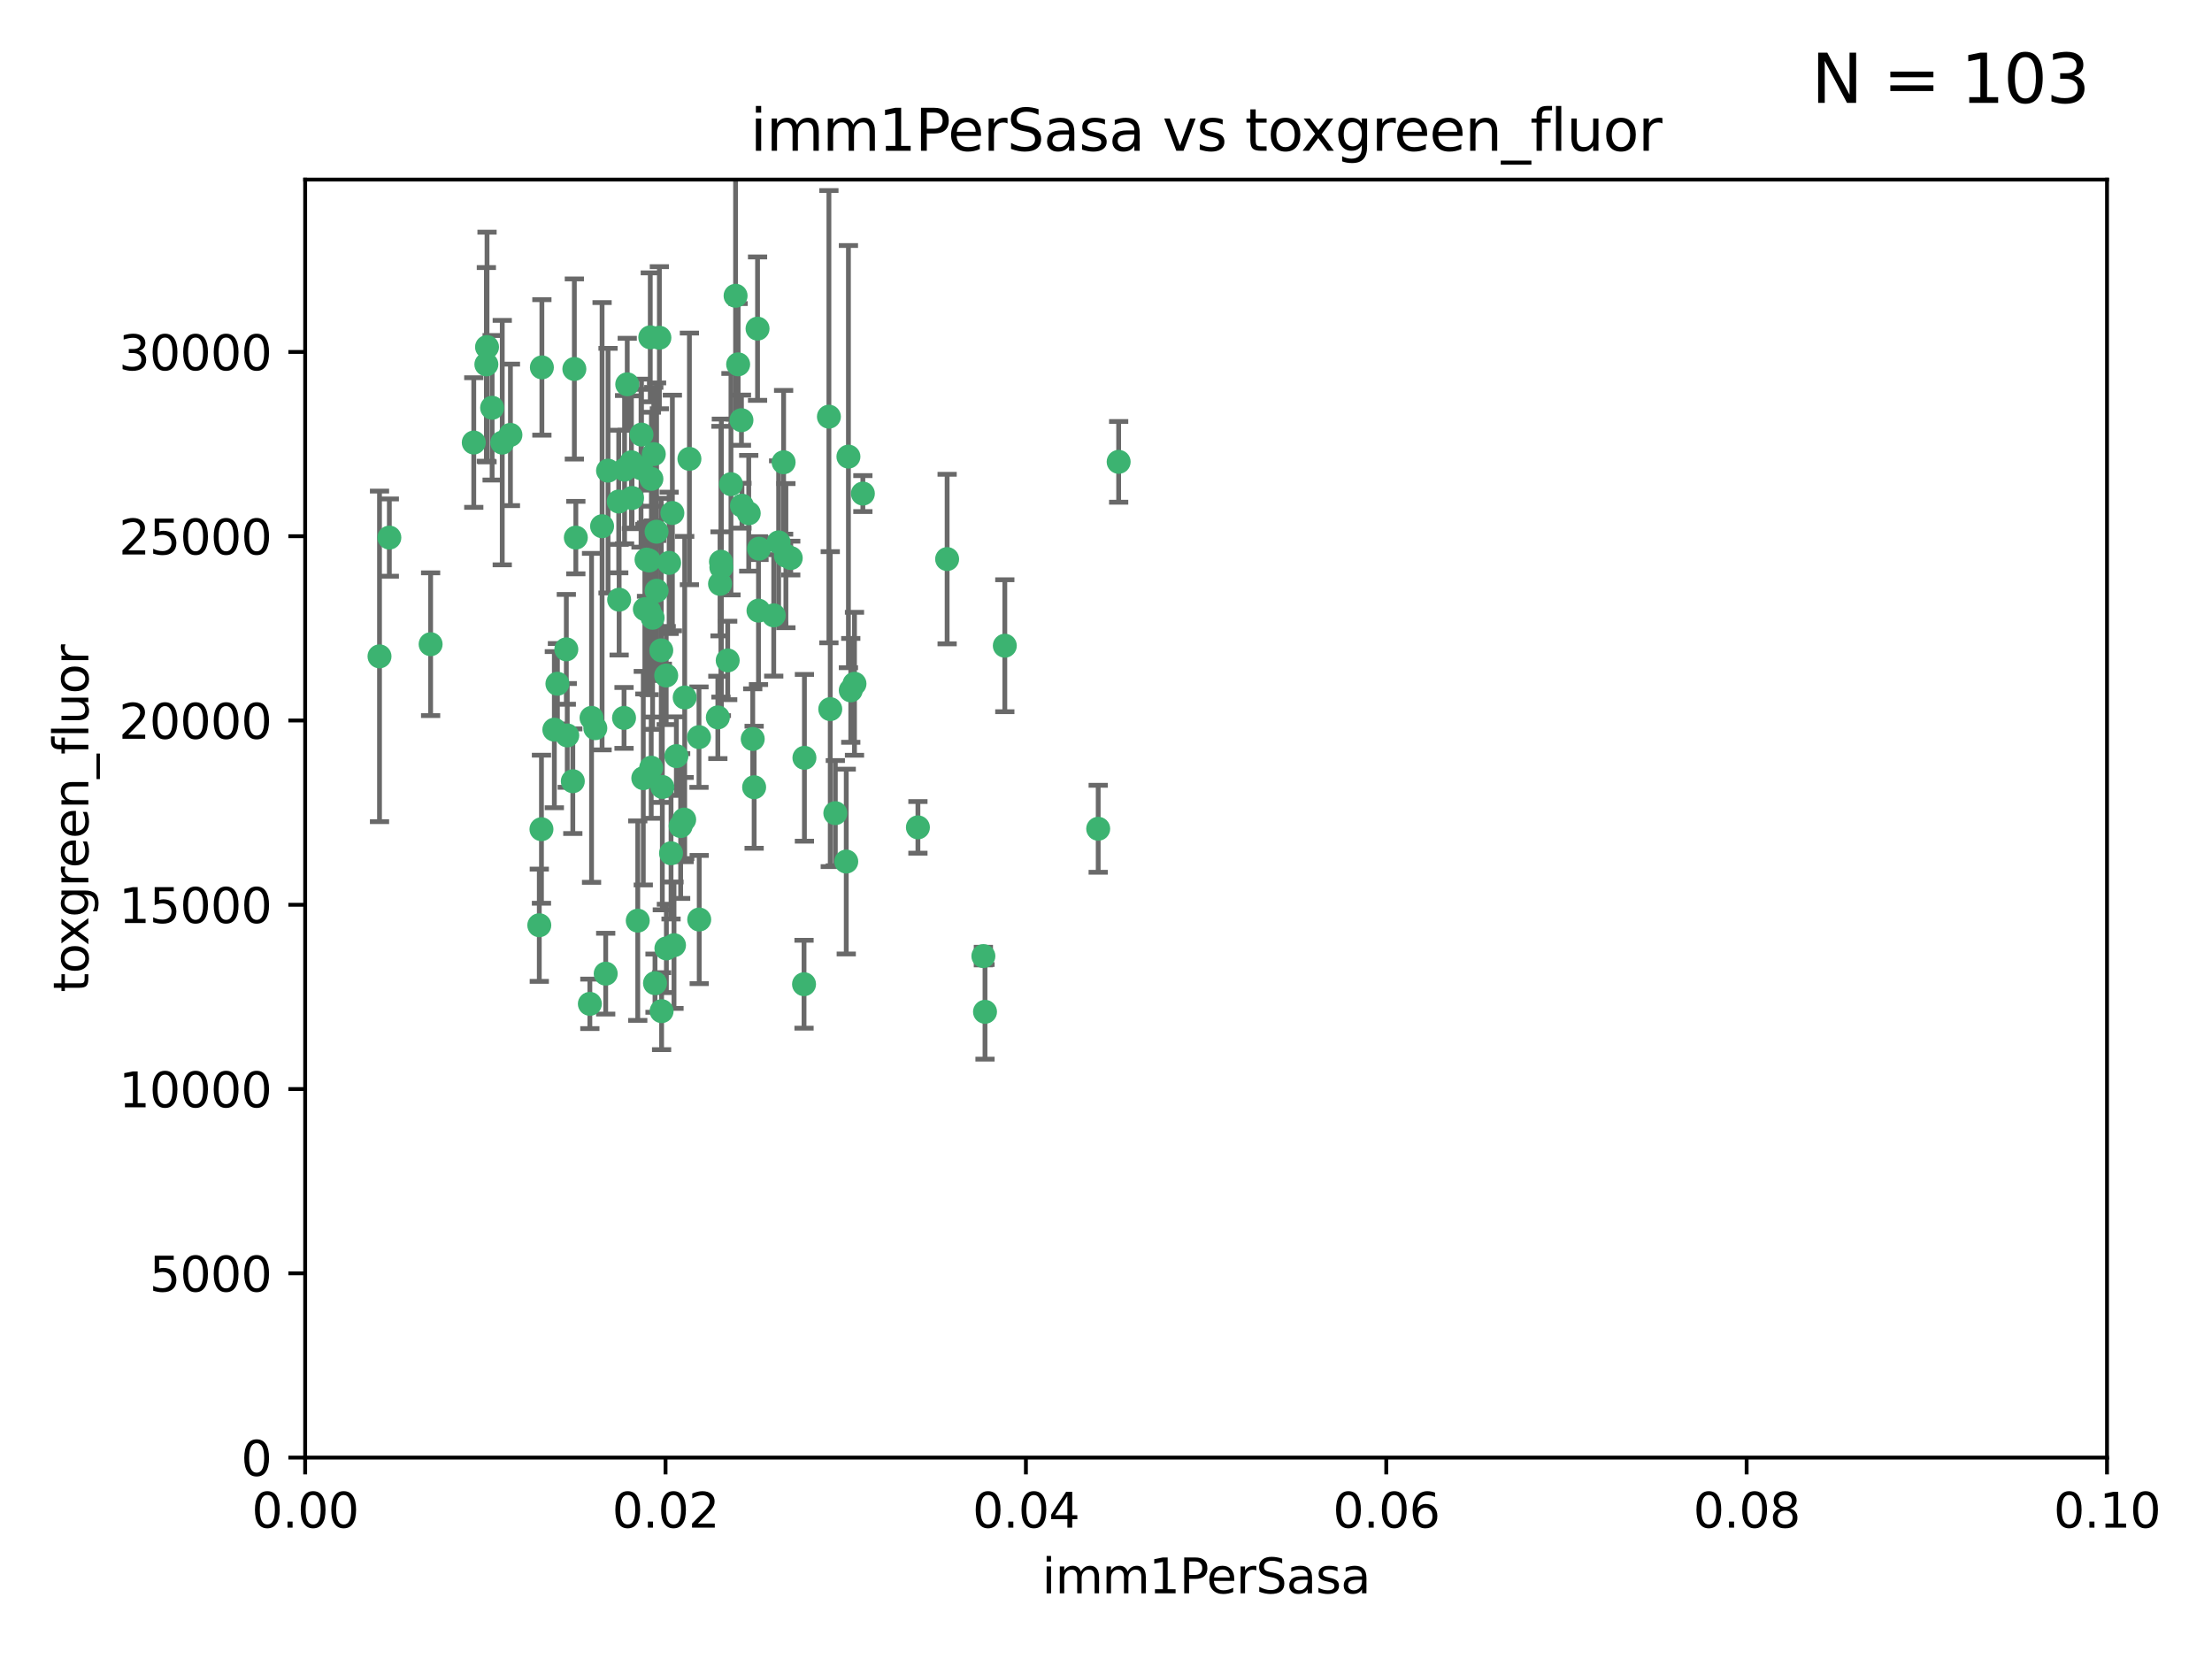 <?xml version="1.0" encoding="utf-8" standalone="no"?>
<!DOCTYPE svg PUBLIC "-//W3C//DTD SVG 1.1//EN"
  "http://www.w3.org/Graphics/SVG/1.1/DTD/svg11.dtd">
<svg xmlns:xlink="http://www.w3.org/1999/xlink" width="460.8pt" height="345.6pt" viewBox="0 0 460.8 345.6" xmlns="http://www.w3.org/2000/svg" version="1.1">
 <defs>
  <style type="text/css">*{stroke-linejoin: round; stroke-linecap: butt}</style>
 </defs>
 <g id="figure_1">
  <g id="patch_1">
   <path d="M 0 345.6 
L 460.8 345.6 
L 460.8 0 
L 0 0 
z
" style="fill: #ffffff"/>
  </g>
  <g id="axes_1">
   <g id="patch_2">
    <path d="M 63.571 303.64 
L 438.93 303.64 
L 438.93 37.411 
L 63.571 37.411 
z
" style="fill: #ffffff"/>
   </g>
   <g id="PathCollection_1">
    <defs>
     <path id="mb69bc9a1cd" d="M 0 1.118 
C 0.297 1.118 0.581 1 0.791 0.791 
C 1 0.581 1.118 0.297 1.118 0 
C 1.118 -0.297 1 -0.581 0.791 -0.791 
C 0.581 -1 0.297 -1.118 0 -1.118 
C -0.297 -1.118 -0.581 -1 -0.791 -0.791 
C -1 -0.581 -1.118 -0.297 -1.118 0 
C -1.118 0.297 -1 0.581 -0.791 0.791 
C -0.581 1 -0.297 1.118 0 1.118 
z
" style="stroke: #3cb371"/>
    </defs>
    <g clip-path="url(#pe2a507160f)">
     <use xlink:href="#mb69bc9a1cd" x="101.457" y="72.294" style="fill: #3cb371; stroke: #3cb371"/>
     <use xlink:href="#mb69bc9a1cd" x="81.107" y="111.988" style="fill: #3cb371; stroke: #3cb371"/>
     <use xlink:href="#mb69bc9a1cd" x="79.059" y="136.733" style="fill: #3cb371; stroke: #3cb371"/>
     <use xlink:href="#mb69bc9a1cd" x="101.319" y="75.908" style="fill: #3cb371; stroke: #3cb371"/>
     <use xlink:href="#mb69bc9a1cd" x="106.332" y="90.592" style="fill: #3cb371; stroke: #3cb371"/>
     <use xlink:href="#mb69bc9a1cd" x="98.695" y="92.187" style="fill: #3cb371; stroke: #3cb371"/>
     <use xlink:href="#mb69bc9a1cd" x="126.665" y="98.046" style="fill: #3cb371; stroke: #3cb371"/>
     <use xlink:href="#mb69bc9a1cd" x="89.706" y="134.2" style="fill: #3cb371; stroke: #3cb371"/>
     <use xlink:href="#mb69bc9a1cd" x="119.957" y="111.99" style="fill: #3cb371; stroke: #3cb371"/>
     <use xlink:href="#mb69bc9a1cd" x="102.518" y="84.946" style="fill: #3cb371; stroke: #3cb371"/>
     <use xlink:href="#mb69bc9a1cd" x="130.666" y="80.055" style="fill: #3cb371; stroke: #3cb371"/>
     <use xlink:href="#mb69bc9a1cd" x="161.183" y="128.194" style="fill: #3cb371; stroke: #3cb371"/>
     <use xlink:href="#mb69bc9a1cd" x="112.885" y="76.534" style="fill: #3cb371; stroke: #3cb371"/>
     <use xlink:href="#mb69bc9a1cd" x="130.11" y="97.835" style="fill: #3cb371; stroke: #3cb371"/>
     <use xlink:href="#mb69bc9a1cd" x="137.361" y="70.355" style="fill: #3cb371; stroke: #3cb371"/>
     <use xlink:href="#mb69bc9a1cd" x="167.576" y="157.866" style="fill: #3cb371; stroke: #3cb371"/>
     <use xlink:href="#mb69bc9a1cd" x="149.54" y="149.45" style="fill: #3cb371; stroke: #3cb371"/>
     <use xlink:href="#mb69bc9a1cd" x="125.424" y="109.622" style="fill: #3cb371; stroke: #3cb371"/>
     <use xlink:href="#mb69bc9a1cd" x="134.683" y="116.577" style="fill: #3cb371; stroke: #3cb371"/>
     <use xlink:href="#mb69bc9a1cd" x="135.699" y="99.763" style="fill: #3cb371; stroke: #3cb371"/>
     <use xlink:href="#mb69bc9a1cd" x="162.201" y="112.982" style="fill: #3cb371; stroke: #3cb371"/>
     <use xlink:href="#mb69bc9a1cd" x="155.975" y="106.925" style="fill: #3cb371; stroke: #3cb371"/>
     <use xlink:href="#mb69bc9a1cd" x="135.464" y="70.271" style="fill: #3cb371; stroke: #3cb371"/>
     <use xlink:href="#mb69bc9a1cd" x="164.725" y="116.252" style="fill: #3cb371; stroke: #3cb371"/>
     <use xlink:href="#mb69bc9a1cd" x="104.628" y="92.203" style="fill: #3cb371; stroke: #3cb371"/>
     <use xlink:href="#mb69bc9a1cd" x="133.537" y="97.545" style="fill: #3cb371; stroke: #3cb371"/>
     <use xlink:href="#mb69bc9a1cd" x="136.786" y="123.063" style="fill: #3cb371; stroke: #3cb371"/>
     <use xlink:href="#mb69bc9a1cd" x="135.226" y="127.26" style="fill: #3cb371; stroke: #3cb371"/>
     <use xlink:href="#mb69bc9a1cd" x="124.016" y="151.693" style="fill: #3cb371; stroke: #3cb371"/>
     <use xlink:href="#mb69bc9a1cd" x="137.975" y="163.936" style="fill: #3cb371; stroke: #3cb371"/>
     <use xlink:href="#mb69bc9a1cd" x="128.894" y="104.476" style="fill: #3cb371; stroke: #3cb371"/>
     <use xlink:href="#mb69bc9a1cd" x="136.777" y="110.762" style="fill: #3cb371; stroke: #3cb371"/>
     <use xlink:href="#mb69bc9a1cd" x="137.755" y="135.482" style="fill: #3cb371; stroke: #3cb371"/>
     <use xlink:href="#mb69bc9a1cd" x="177.231" y="143.815" style="fill: #3cb371; stroke: #3cb371"/>
     <use xlink:href="#mb69bc9a1cd" x="131.665" y="103.738" style="fill: #3cb371; stroke: #3cb371"/>
     <use xlink:href="#mb69bc9a1cd" x="135.196" y="116.762" style="fill: #3cb371; stroke: #3cb371"/>
     <use xlink:href="#mb69bc9a1cd" x="119.649" y="76.865" style="fill: #3cb371; stroke: #3cb371"/>
     <use xlink:href="#mb69bc9a1cd" x="149.997" y="121.631" style="fill: #3cb371; stroke: #3cb371"/>
     <use xlink:href="#mb69bc9a1cd" x="153.236" y="61.614" style="fill: #3cb371; stroke: #3cb371"/>
     <use xlink:href="#mb69bc9a1cd" x="131.536" y="96.299" style="fill: #3cb371; stroke: #3cb371"/>
     <use xlink:href="#mb69bc9a1cd" x="145.613" y="153.559" style="fill: #3cb371; stroke: #3cb371"/>
     <use xlink:href="#mb69bc9a1cd" x="179.751" y="102.821" style="fill: #3cb371; stroke: #3cb371"/>
     <use xlink:href="#mb69bc9a1cd" x="136.196" y="94.6" style="fill: #3cb371; stroke: #3cb371"/>
     <use xlink:href="#mb69bc9a1cd" x="119.328" y="162.741" style="fill: #3cb371; stroke: #3cb371"/>
     <use xlink:href="#mb69bc9a1cd" x="143.618" y="95.593" style="fill: #3cb371; stroke: #3cb371"/>
     <use xlink:href="#mb69bc9a1cd" x="139.392" y="117.254" style="fill: #3cb371; stroke: #3cb371"/>
     <use xlink:href="#mb69bc9a1cd" x="122.878" y="209.121" style="fill: #3cb371; stroke: #3cb371"/>
     <use xlink:href="#mb69bc9a1cd" x="154.563" y="105.344" style="fill: #3cb371; stroke: #3cb371"/>
     <use xlink:href="#mb69bc9a1cd" x="158.007" y="127.204" style="fill: #3cb371; stroke: #3cb371"/>
     <use xlink:href="#mb69bc9a1cd" x="157.812" y="68.463" style="fill: #3cb371; stroke: #3cb371"/>
     <use xlink:href="#mb69bc9a1cd" x="153.769" y="75.9" style="fill: #3cb371; stroke: #3cb371"/>
     <use xlink:href="#mb69bc9a1cd" x="118.169" y="153.201" style="fill: #3cb371; stroke: #3cb371"/>
     <use xlink:href="#mb69bc9a1cd" x="126.179" y="202.831" style="fill: #3cb371; stroke: #3cb371"/>
     <use xlink:href="#mb69bc9a1cd" x="136.451" y="204.811" style="fill: #3cb371; stroke: #3cb371"/>
     <use xlink:href="#mb69bc9a1cd" x="140.407" y="196.901" style="fill: #3cb371; stroke: #3cb371"/>
     <use xlink:href="#mb69bc9a1cd" x="112.795" y="172.74" style="fill: #3cb371; stroke: #3cb371"/>
     <use xlink:href="#mb69bc9a1cd" x="150.191" y="117.014" style="fill: #3cb371; stroke: #3cb371"/>
     <use xlink:href="#mb69bc9a1cd" x="151.594" y="137.58" style="fill: #3cb371; stroke: #3cb371"/>
     <use xlink:href="#mb69bc9a1cd" x="178.006" y="142.442" style="fill: #3cb371; stroke: #3cb371"/>
     <use xlink:href="#mb69bc9a1cd" x="158.116" y="114.302" style="fill: #3cb371; stroke: #3cb371"/>
     <use xlink:href="#mb69bc9a1cd" x="133.632" y="90.534" style="fill: #3cb371; stroke: #3cb371"/>
     <use xlink:href="#mb69bc9a1cd" x="163.716" y="115.749" style="fill: #3cb371; stroke: #3cb371"/>
     <use xlink:href="#mb69bc9a1cd" x="129.998" y="149.553" style="fill: #3cb371; stroke: #3cb371"/>
     <use xlink:href="#mb69bc9a1cd" x="128.977" y="124.926" style="fill: #3cb371; stroke: #3cb371"/>
     <use xlink:href="#mb69bc9a1cd" x="152.275" y="100.862" style="fill: #3cb371; stroke: #3cb371"/>
     <use xlink:href="#mb69bc9a1cd" x="140.068" y="106.867" style="fill: #3cb371; stroke: #3cb371"/>
     <use xlink:href="#mb69bc9a1cd" x="150.274" y="118.19" style="fill: #3cb371; stroke: #3cb371"/>
     <use xlink:href="#mb69bc9a1cd" x="116.121" y="142.44" style="fill: #3cb371; stroke: #3cb371"/>
     <use xlink:href="#mb69bc9a1cd" x="209.321" y="134.514" style="fill: #3cb371; stroke: #3cb371"/>
     <use xlink:href="#mb69bc9a1cd" x="117.976" y="135.269" style="fill: #3cb371; stroke: #3cb371"/>
     <use xlink:href="#mb69bc9a1cd" x="172.678" y="86.8" style="fill: #3cb371; stroke: #3cb371"/>
     <use xlink:href="#mb69bc9a1cd" x="132.856" y="191.788" style="fill: #3cb371; stroke: #3cb371"/>
     <use xlink:href="#mb69bc9a1cd" x="112.344" y="192.743" style="fill: #3cb371; stroke: #3cb371"/>
     <use xlink:href="#mb69bc9a1cd" x="163.241" y="96.298" style="fill: #3cb371; stroke: #3cb371"/>
     <use xlink:href="#mb69bc9a1cd" x="135.948" y="128.689" style="fill: #3cb371; stroke: #3cb371"/>
     <use xlink:href="#mb69bc9a1cd" x="172.958" y="147.723" style="fill: #3cb371; stroke: #3cb371"/>
     <use xlink:href="#mb69bc9a1cd" x="157.1" y="163.993" style="fill: #3cb371; stroke: #3cb371"/>
     <use xlink:href="#mb69bc9a1cd" x="204.855" y="199.17" style="fill: #3cb371; stroke: #3cb371"/>
     <use xlink:href="#mb69bc9a1cd" x="176.743" y="95.121" style="fill: #3cb371; stroke: #3cb371"/>
     <use xlink:href="#mb69bc9a1cd" x="233.037" y="96.211" style="fill: #3cb371; stroke: #3cb371"/>
     <use xlink:href="#mb69bc9a1cd" x="123.231" y="149.542" style="fill: #3cb371; stroke: #3cb371"/>
     <use xlink:href="#mb69bc9a1cd" x="176.29" y="179.478" style="fill: #3cb371; stroke: #3cb371"/>
     <use xlink:href="#mb69bc9a1cd" x="137.823" y="210.642" style="fill: #3cb371; stroke: #3cb371"/>
     <use xlink:href="#mb69bc9a1cd" x="174.014" y="169.397" style="fill: #3cb371; stroke: #3cb371"/>
     <use xlink:href="#mb69bc9a1cd" x="167.495" y="205.029" style="fill: #3cb371; stroke: #3cb371"/>
     <use xlink:href="#mb69bc9a1cd" x="156.807" y="153.944" style="fill: #3cb371; stroke: #3cb371"/>
     <use xlink:href="#mb69bc9a1cd" x="154.458" y="87.531" style="fill: #3cb371; stroke: #3cb371"/>
     <use xlink:href="#mb69bc9a1cd" x="140.899" y="157.513" style="fill: #3cb371; stroke: #3cb371"/>
     <use xlink:href="#mb69bc9a1cd" x="139.79" y="177.75" style="fill: #3cb371; stroke: #3cb371"/>
     <use xlink:href="#mb69bc9a1cd" x="197.304" y="116.464" style="fill: #3cb371; stroke: #3cb371"/>
     <use xlink:href="#mb69bc9a1cd" x="141.792" y="172.082" style="fill: #3cb371; stroke: #3cb371"/>
     <use xlink:href="#mb69bc9a1cd" x="191.219" y="172.356" style="fill: #3cb371; stroke: #3cb371"/>
     <use xlink:href="#mb69bc9a1cd" x="145.66" y="191.554" style="fill: #3cb371; stroke: #3cb371"/>
     <use xlink:href="#mb69bc9a1cd" x="115.48" y="152.004" style="fill: #3cb371; stroke: #3cb371"/>
     <use xlink:href="#mb69bc9a1cd" x="134.334" y="126.892" style="fill: #3cb371; stroke: #3cb371"/>
     <use xlink:href="#mb69bc9a1cd" x="142.635" y="145.3" style="fill: #3cb371; stroke: #3cb371"/>
     <use xlink:href="#mb69bc9a1cd" x="142.527" y="170.733" style="fill: #3cb371; stroke: #3cb371"/>
     <use xlink:href="#mb69bc9a1cd" x="134.01" y="162.105" style="fill: #3cb371; stroke: #3cb371"/>
     <use xlink:href="#mb69bc9a1cd" x="138.782" y="140.722" style="fill: #3cb371; stroke: #3cb371"/>
     <use xlink:href="#mb69bc9a1cd" x="138.822" y="197.571" style="fill: #3cb371; stroke: #3cb371"/>
     <use xlink:href="#mb69bc9a1cd" x="135.66" y="159.917" style="fill: #3cb371; stroke: #3cb371"/>
     <use xlink:href="#mb69bc9a1cd" x="228.774" y="172.649" style="fill: #3cb371; stroke: #3cb371"/>
     <use xlink:href="#mb69bc9a1cd" x="205.195" y="210.779" style="fill: #3cb371; stroke: #3cb371"/>
    </g>
   </g>
   <g id="matplotlib.axis_1">
    <g id="xtick_1">
     <g id="line2d_1">
      <defs>
       <path id="md12ad50760" d="M 0 0 
L 0 3.5 
" style="stroke: #000000; stroke-width: 0.8"/>
      </defs>
      <g>
       <use xlink:href="#md12ad50760" x="63.571" y="303.64" style="stroke: #000000; stroke-width: 0.8"/>
      </g>
     </g>
     <g id="text_1">
      <!-- 0.00 -->
      <g transform="translate(52.438 318.238)scale(0.1 -0.1)">
       <defs>
        <path id="DejaVuSans-30" d="M 2034 4250 
Q 1547 4250 1301 3770 
Q 1056 3291 1056 2328 
Q 1056 1369 1301 889 
Q 1547 409 2034 409 
Q 2525 409 2770 889 
Q 3016 1369 3016 2328 
Q 3016 3291 2770 3770 
Q 2525 4250 2034 4250 
z
M 2034 4750 
Q 2819 4750 3233 4129 
Q 3647 3509 3647 2328 
Q 3647 1150 3233 529 
Q 2819 -91 2034 -91 
Q 1250 -91 836 529 
Q 422 1150 422 2328 
Q 422 3509 836 4129 
Q 1250 4750 2034 4750 
z
" transform="scale(0.016)"/>
        <path id="DejaVuSans-2e" d="M 684 794 
L 1344 794 
L 1344 0 
L 684 0 
L 684 794 
z
" transform="scale(0.016)"/>
       </defs>
       <use xlink:href="#DejaVuSans-30"/>
       <use xlink:href="#DejaVuSans-2e" x="63.623"/>
       <use xlink:href="#DejaVuSans-30" x="95.41"/>
       <use xlink:href="#DejaVuSans-30" x="159.033"/>
      </g>
     </g>
    </g>
    <g id="xtick_2">
     <g id="line2d_2">
      <g>
       <use xlink:href="#md12ad50760" x="138.643" y="303.64" style="stroke: #000000; stroke-width: 0.8"/>
      </g>
     </g>
     <g id="text_2">
      <!-- 0.02 -->
      <g transform="translate(127.51 318.238)scale(0.1 -0.1)">
       <defs>
        <path id="DejaVuSans-32" d="M 1228 531 
L 3431 531 
L 3431 0 
L 469 0 
L 469 531 
Q 828 903 1448 1529 
Q 2069 2156 2228 2338 
Q 2531 2678 2651 2914 
Q 2772 3150 2772 3378 
Q 2772 3750 2511 3984 
Q 2250 4219 1831 4219 
Q 1534 4219 1204 4116 
Q 875 4013 500 3803 
L 500 4441 
Q 881 4594 1212 4672 
Q 1544 4750 1819 4750 
Q 2544 4750 2975 4387 
Q 3406 4025 3406 3419 
Q 3406 3131 3298 2873 
Q 3191 2616 2906 2266 
Q 2828 2175 2409 1742 
Q 1991 1309 1228 531 
z
" transform="scale(0.016)"/>
       </defs>
       <use xlink:href="#DejaVuSans-30"/>
       <use xlink:href="#DejaVuSans-2e" x="63.623"/>
       <use xlink:href="#DejaVuSans-30" x="95.41"/>
       <use xlink:href="#DejaVuSans-32" x="159.033"/>
      </g>
     </g>
    </g>
    <g id="xtick_3">
     <g id="line2d_3">
      <g>
       <use xlink:href="#md12ad50760" x="213.715" y="303.64" style="stroke: #000000; stroke-width: 0.8"/>
      </g>
     </g>
     <g id="text_3">
      <!-- 0.04 -->
      <g transform="translate(202.582 318.238)scale(0.1 -0.1)">
       <defs>
        <path id="DejaVuSans-34" d="M 2419 4116 
L 825 1625 
L 2419 1625 
L 2419 4116 
z
M 2253 4666 
L 3047 4666 
L 3047 1625 
L 3713 1625 
L 3713 1100 
L 3047 1100 
L 3047 0 
L 2419 0 
L 2419 1100 
L 313 1100 
L 313 1709 
L 2253 4666 
z
" transform="scale(0.016)"/>
       </defs>
       <use xlink:href="#DejaVuSans-30"/>
       <use xlink:href="#DejaVuSans-2e" x="63.623"/>
       <use xlink:href="#DejaVuSans-30" x="95.41"/>
       <use xlink:href="#DejaVuSans-34" x="159.033"/>
      </g>
     </g>
    </g>
    <g id="xtick_4">
     <g id="line2d_4">
      <g>
       <use xlink:href="#md12ad50760" x="288.786" y="303.64" style="stroke: #000000; stroke-width: 0.8"/>
      </g>
     </g>
     <g id="text_4">
      <!-- 0.06 -->
      <g transform="translate(277.654 318.238)scale(0.1 -0.1)">
       <defs>
        <path id="DejaVuSans-36" d="M 2113 2584 
Q 1688 2584 1439 2293 
Q 1191 2003 1191 1497 
Q 1191 994 1439 701 
Q 1688 409 2113 409 
Q 2538 409 2786 701 
Q 3034 994 3034 1497 
Q 3034 2003 2786 2293 
Q 2538 2584 2113 2584 
z
M 3366 4563 
L 3366 3988 
Q 3128 4100 2886 4159 
Q 2644 4219 2406 4219 
Q 1781 4219 1451 3797 
Q 1122 3375 1075 2522 
Q 1259 2794 1537 2939 
Q 1816 3084 2150 3084 
Q 2853 3084 3261 2657 
Q 3669 2231 3669 1497 
Q 3669 778 3244 343 
Q 2819 -91 2113 -91 
Q 1303 -91 875 529 
Q 447 1150 447 2328 
Q 447 3434 972 4092 
Q 1497 4750 2381 4750 
Q 2619 4750 2861 4703 
Q 3103 4656 3366 4563 
z
" transform="scale(0.016)"/>
       </defs>
       <use xlink:href="#DejaVuSans-30"/>
       <use xlink:href="#DejaVuSans-2e" x="63.623"/>
       <use xlink:href="#DejaVuSans-30" x="95.41"/>
       <use xlink:href="#DejaVuSans-36" x="159.033"/>
      </g>
     </g>
    </g>
    <g id="xtick_5">
     <g id="line2d_5">
      <g>
       <use xlink:href="#md12ad50760" x="363.858" y="303.64" style="stroke: #000000; stroke-width: 0.8"/>
      </g>
     </g>
     <g id="text_5">
      <!-- 0.08 -->
      <g transform="translate(352.725 318.238)scale(0.1 -0.1)">
       <defs>
        <path id="DejaVuSans-38" d="M 2034 2216 
Q 1584 2216 1326 1975 
Q 1069 1734 1069 1313 
Q 1069 891 1326 650 
Q 1584 409 2034 409 
Q 2484 409 2743 651 
Q 3003 894 3003 1313 
Q 3003 1734 2745 1975 
Q 2488 2216 2034 2216 
z
M 1403 2484 
Q 997 2584 770 2862 
Q 544 3141 544 3541 
Q 544 4100 942 4425 
Q 1341 4750 2034 4750 
Q 2731 4750 3128 4425 
Q 3525 4100 3525 3541 
Q 3525 3141 3298 2862 
Q 3072 2584 2669 2484 
Q 3125 2378 3379 2068 
Q 3634 1759 3634 1313 
Q 3634 634 3220 271 
Q 2806 -91 2034 -91 
Q 1263 -91 848 271 
Q 434 634 434 1313 
Q 434 1759 690 2068 
Q 947 2378 1403 2484 
z
M 1172 3481 
Q 1172 3119 1398 2916 
Q 1625 2713 2034 2713 
Q 2441 2713 2670 2916 
Q 2900 3119 2900 3481 
Q 2900 3844 2670 4047 
Q 2441 4250 2034 4250 
Q 1625 4250 1398 4047 
Q 1172 3844 1172 3481 
z
" transform="scale(0.016)"/>
       </defs>
       <use xlink:href="#DejaVuSans-30"/>
       <use xlink:href="#DejaVuSans-2e" x="63.623"/>
       <use xlink:href="#DejaVuSans-30" x="95.41"/>
       <use xlink:href="#DejaVuSans-38" x="159.033"/>
      </g>
     </g>
    </g>
    <g id="xtick_6">
     <g id="line2d_6">
      <g>
       <use xlink:href="#md12ad50760" x="438.93" y="303.64" style="stroke: #000000; stroke-width: 0.8"/>
      </g>
     </g>
     <g id="text_6">
      <!-- 0.10 -->
      <g transform="translate(427.797 318.238)scale(0.1 -0.1)">
       <defs>
        <path id="DejaVuSans-31" d="M 794 531 
L 1825 531 
L 1825 4091 
L 703 3866 
L 703 4441 
L 1819 4666 
L 2450 4666 
L 2450 531 
L 3481 531 
L 3481 0 
L 794 0 
L 794 531 
z
" transform="scale(0.016)"/>
       </defs>
       <use xlink:href="#DejaVuSans-30"/>
       <use xlink:href="#DejaVuSans-2e" x="63.623"/>
       <use xlink:href="#DejaVuSans-31" x="95.41"/>
       <use xlink:href="#DejaVuSans-30" x="159.033"/>
      </g>
     </g>
    </g>
    <g id="text_7">
     <!-- imm1PerSasa -->
     <g transform="translate(217.067 331.917)scale(0.1 -0.1)">
      <defs>
       <path id="DejaVuSans-69" d="M 603 3500 
L 1178 3500 
L 1178 0 
L 603 0 
L 603 3500 
z
M 603 4863 
L 1178 4863 
L 1178 4134 
L 603 4134 
L 603 4863 
z
" transform="scale(0.016)"/>
       <path id="DejaVuSans-6d" d="M 3328 2828 
Q 3544 3216 3844 3400 
Q 4144 3584 4550 3584 
Q 5097 3584 5394 3201 
Q 5691 2819 5691 2113 
L 5691 0 
L 5113 0 
L 5113 2094 
Q 5113 2597 4934 2840 
Q 4756 3084 4391 3084 
Q 3944 3084 3684 2787 
Q 3425 2491 3425 1978 
L 3425 0 
L 2847 0 
L 2847 2094 
Q 2847 2600 2669 2842 
Q 2491 3084 2119 3084 
Q 1678 3084 1418 2786 
Q 1159 2488 1159 1978 
L 1159 0 
L 581 0 
L 581 3500 
L 1159 3500 
L 1159 2956 
Q 1356 3278 1631 3431 
Q 1906 3584 2284 3584 
Q 2666 3584 2933 3390 
Q 3200 3197 3328 2828 
z
" transform="scale(0.016)"/>
       <path id="DejaVuSans-50" d="M 1259 4147 
L 1259 2394 
L 2053 2394 
Q 2494 2394 2734 2622 
Q 2975 2850 2975 3272 
Q 2975 3691 2734 3919 
Q 2494 4147 2053 4147 
L 1259 4147 
z
M 628 4666 
L 2053 4666 
Q 2838 4666 3239 4311 
Q 3641 3956 3641 3272 
Q 3641 2581 3239 2228 
Q 2838 1875 2053 1875 
L 1259 1875 
L 1259 0 
L 628 0 
L 628 4666 
z
" transform="scale(0.016)"/>
       <path id="DejaVuSans-65" d="M 3597 1894 
L 3597 1613 
L 953 1613 
Q 991 1019 1311 708 
Q 1631 397 2203 397 
Q 2534 397 2845 478 
Q 3156 559 3463 722 
L 3463 178 
Q 3153 47 2828 -22 
Q 2503 -91 2169 -91 
Q 1331 -91 842 396 
Q 353 884 353 1716 
Q 353 2575 817 3079 
Q 1281 3584 2069 3584 
Q 2775 3584 3186 3129 
Q 3597 2675 3597 1894 
z
M 3022 2063 
Q 3016 2534 2758 2815 
Q 2500 3097 2075 3097 
Q 1594 3097 1305 2825 
Q 1016 2553 972 2059 
L 3022 2063 
z
" transform="scale(0.016)"/>
       <path id="DejaVuSans-72" d="M 2631 2963 
Q 2534 3019 2420 3045 
Q 2306 3072 2169 3072 
Q 1681 3072 1420 2755 
Q 1159 2438 1159 1844 
L 1159 0 
L 581 0 
L 581 3500 
L 1159 3500 
L 1159 2956 
Q 1341 3275 1631 3429 
Q 1922 3584 2338 3584 
Q 2397 3584 2469 3576 
Q 2541 3569 2628 3553 
L 2631 2963 
z
" transform="scale(0.016)"/>
       <path id="DejaVuSans-53" d="M 3425 4513 
L 3425 3897 
Q 3066 4069 2747 4153 
Q 2428 4238 2131 4238 
Q 1616 4238 1336 4038 
Q 1056 3838 1056 3469 
Q 1056 3159 1242 3001 
Q 1428 2844 1947 2747 
L 2328 2669 
Q 3034 2534 3370 2195 
Q 3706 1856 3706 1288 
Q 3706 609 3251 259 
Q 2797 -91 1919 -91 
Q 1588 -91 1214 -16 
Q 841 59 441 206 
L 441 856 
Q 825 641 1194 531 
Q 1563 422 1919 422 
Q 2459 422 2753 634 
Q 3047 847 3047 1241 
Q 3047 1584 2836 1778 
Q 2625 1972 2144 2069 
L 1759 2144 
Q 1053 2284 737 2584 
Q 422 2884 422 3419 
Q 422 4038 858 4394 
Q 1294 4750 2059 4750 
Q 2388 4750 2728 4690 
Q 3069 4631 3425 4513 
z
" transform="scale(0.016)"/>
       <path id="DejaVuSans-61" d="M 2194 1759 
Q 1497 1759 1228 1600 
Q 959 1441 959 1056 
Q 959 750 1161 570 
Q 1363 391 1709 391 
Q 2188 391 2477 730 
Q 2766 1069 2766 1631 
L 2766 1759 
L 2194 1759 
z
M 3341 1997 
L 3341 0 
L 2766 0 
L 2766 531 
Q 2569 213 2275 61 
Q 1981 -91 1556 -91 
Q 1019 -91 701 211 
Q 384 513 384 1019 
Q 384 1609 779 1909 
Q 1175 2209 1959 2209 
L 2766 2209 
L 2766 2266 
Q 2766 2663 2505 2880 
Q 2244 3097 1772 3097 
Q 1472 3097 1187 3025 
Q 903 2953 641 2809 
L 641 3341 
Q 956 3463 1253 3523 
Q 1550 3584 1831 3584 
Q 2591 3584 2966 3190 
Q 3341 2797 3341 1997 
z
" transform="scale(0.016)"/>
       <path id="DejaVuSans-73" d="M 2834 3397 
L 2834 2853 
Q 2591 2978 2328 3040 
Q 2066 3103 1784 3103 
Q 1356 3103 1142 2972 
Q 928 2841 928 2578 
Q 928 2378 1081 2264 
Q 1234 2150 1697 2047 
L 1894 2003 
Q 2506 1872 2764 1633 
Q 3022 1394 3022 966 
Q 3022 478 2636 193 
Q 2250 -91 1575 -91 
Q 1294 -91 989 -36 
Q 684 19 347 128 
L 347 722 
Q 666 556 975 473 
Q 1284 391 1588 391 
Q 1994 391 2212 530 
Q 2431 669 2431 922 
Q 2431 1156 2273 1281 
Q 2116 1406 1581 1522 
L 1381 1569 
Q 847 1681 609 1914 
Q 372 2147 372 2553 
Q 372 3047 722 3315 
Q 1072 3584 1716 3584 
Q 2034 3584 2315 3537 
Q 2597 3491 2834 3397 
z
" transform="scale(0.016)"/>
      </defs>
      <use xlink:href="#DejaVuSans-69"/>
      <use xlink:href="#DejaVuSans-6d" x="27.783"/>
      <use xlink:href="#DejaVuSans-6d" x="125.195"/>
      <use xlink:href="#DejaVuSans-31" x="222.607"/>
      <use xlink:href="#DejaVuSans-50" x="286.23"/>
      <use xlink:href="#DejaVuSans-65" x="342.908"/>
      <use xlink:href="#DejaVuSans-72" x="404.432"/>
      <use xlink:href="#DejaVuSans-53" x="445.545"/>
      <use xlink:href="#DejaVuSans-61" x="509.021"/>
      <use xlink:href="#DejaVuSans-73" x="570.301"/>
      <use xlink:href="#DejaVuSans-61" x="622.4"/>
     </g>
    </g>
   </g>
   <g id="matplotlib.axis_2">
    <g id="ytick_1">
     <g id="line2d_7">
      <defs>
       <path id="mf43c89d0cf" d="M 0 0 
L -3.5 0 
" style="stroke: #000000; stroke-width: 0.8"/>
      </defs>
      <g>
       <use xlink:href="#mf43c89d0cf" x="63.571" y="303.64" style="stroke: #000000; stroke-width: 0.8"/>
      </g>
     </g>
     <g id="text_8">
      <!-- 0 -->
      <g transform="translate(50.209 307.439)scale(0.1 -0.1)">
       <use xlink:href="#DejaVuSans-30"/>
      </g>
     </g>
    </g>
    <g id="ytick_2">
     <g id="line2d_8">
      <g>
       <use xlink:href="#mf43c89d0cf" x="63.571" y="265.253" style="stroke: #000000; stroke-width: 0.8"/>
      </g>
     </g>
     <g id="text_9">
      <!-- 5000 -->
      <g transform="translate(31.121 269.052)scale(0.1 -0.1)">
       <defs>
        <path id="DejaVuSans-35" d="M 691 4666 
L 3169 4666 
L 3169 4134 
L 1269 4134 
L 1269 2991 
Q 1406 3038 1543 3061 
Q 1681 3084 1819 3084 
Q 2600 3084 3056 2656 
Q 3513 2228 3513 1497 
Q 3513 744 3044 326 
Q 2575 -91 1722 -91 
Q 1428 -91 1123 -41 
Q 819 9 494 109 
L 494 744 
Q 775 591 1075 516 
Q 1375 441 1709 441 
Q 2250 441 2565 725 
Q 2881 1009 2881 1497 
Q 2881 1984 2565 2268 
Q 2250 2553 1709 2553 
Q 1456 2553 1204 2497 
Q 953 2441 691 2322 
L 691 4666 
z
" transform="scale(0.016)"/>
       </defs>
       <use xlink:href="#DejaVuSans-35"/>
       <use xlink:href="#DejaVuSans-30" x="63.623"/>
       <use xlink:href="#DejaVuSans-30" x="127.246"/>
       <use xlink:href="#DejaVuSans-30" x="190.869"/>
      </g>
     </g>
    </g>
    <g id="ytick_3">
     <g id="line2d_9">
      <g>
       <use xlink:href="#mf43c89d0cf" x="63.571" y="226.866" style="stroke: #000000; stroke-width: 0.8"/>
      </g>
     </g>
     <g id="text_10">
      <!-- 10000 -->
      <g transform="translate(24.759 230.665)scale(0.1 -0.1)">
       <use xlink:href="#DejaVuSans-31"/>
       <use xlink:href="#DejaVuSans-30" x="63.623"/>
       <use xlink:href="#DejaVuSans-30" x="127.246"/>
       <use xlink:href="#DejaVuSans-30" x="190.869"/>
       <use xlink:href="#DejaVuSans-30" x="254.492"/>
      </g>
     </g>
    </g>
    <g id="ytick_4">
     <g id="line2d_10">
      <g>
       <use xlink:href="#mf43c89d0cf" x="63.571" y="188.479" style="stroke: #000000; stroke-width: 0.8"/>
      </g>
     </g>
     <g id="text_11">
      <!-- 15000 -->
      <g transform="translate(24.759 192.278)scale(0.1 -0.1)">
       <use xlink:href="#DejaVuSans-31"/>
       <use xlink:href="#DejaVuSans-35" x="63.623"/>
       <use xlink:href="#DejaVuSans-30" x="127.246"/>
       <use xlink:href="#DejaVuSans-30" x="190.869"/>
       <use xlink:href="#DejaVuSans-30" x="254.492"/>
      </g>
     </g>
    </g>
    <g id="ytick_5">
     <g id="line2d_11">
      <g>
       <use xlink:href="#mf43c89d0cf" x="63.571" y="150.092" style="stroke: #000000; stroke-width: 0.8"/>
      </g>
     </g>
     <g id="text_12">
      <!-- 20000 -->
      <g transform="translate(24.759 153.891)scale(0.1 -0.1)">
       <use xlink:href="#DejaVuSans-32"/>
       <use xlink:href="#DejaVuSans-30" x="63.623"/>
       <use xlink:href="#DejaVuSans-30" x="127.246"/>
       <use xlink:href="#DejaVuSans-30" x="190.869"/>
       <use xlink:href="#DejaVuSans-30" x="254.492"/>
      </g>
     </g>
    </g>
    <g id="ytick_6">
     <g id="line2d_12">
      <g>
       <use xlink:href="#mf43c89d0cf" x="63.571" y="111.705" style="stroke: #000000; stroke-width: 0.8"/>
      </g>
     </g>
     <g id="text_13">
      <!-- 25000 -->
      <g transform="translate(24.759 115.504)scale(0.1 -0.1)">
       <use xlink:href="#DejaVuSans-32"/>
       <use xlink:href="#DejaVuSans-35" x="63.623"/>
       <use xlink:href="#DejaVuSans-30" x="127.246"/>
       <use xlink:href="#DejaVuSans-30" x="190.869"/>
       <use xlink:href="#DejaVuSans-30" x="254.492"/>
      </g>
     </g>
    </g>
    <g id="ytick_7">
     <g id="line2d_13">
      <g>
       <use xlink:href="#mf43c89d0cf" x="63.571" y="73.317" style="stroke: #000000; stroke-width: 0.8"/>
      </g>
     </g>
     <g id="text_14">
      <!-- 30000 -->
      <g transform="translate(24.759 77.117)scale(0.1 -0.1)">
       <defs>
        <path id="DejaVuSans-33" d="M 2597 2516 
Q 3050 2419 3304 2112 
Q 3559 1806 3559 1356 
Q 3559 666 3084 287 
Q 2609 -91 1734 -91 
Q 1441 -91 1130 -33 
Q 819 25 488 141 
L 488 750 
Q 750 597 1062 519 
Q 1375 441 1716 441 
Q 2309 441 2620 675 
Q 2931 909 2931 1356 
Q 2931 1769 2642 2001 
Q 2353 2234 1838 2234 
L 1294 2234 
L 1294 2753 
L 1863 2753 
Q 2328 2753 2575 2939 
Q 2822 3125 2822 3475 
Q 2822 3834 2567 4026 
Q 2313 4219 1838 4219 
Q 1578 4219 1281 4162 
Q 984 4106 628 3988 
L 628 4550 
Q 988 4650 1302 4700 
Q 1616 4750 1894 4750 
Q 2613 4750 3031 4423 
Q 3450 4097 3450 3541 
Q 3450 3153 3228 2886 
Q 3006 2619 2597 2516 
z
" transform="scale(0.016)"/>
       </defs>
       <use xlink:href="#DejaVuSans-33"/>
       <use xlink:href="#DejaVuSans-30" x="63.623"/>
       <use xlink:href="#DejaVuSans-30" x="127.246"/>
       <use xlink:href="#DejaVuSans-30" x="190.869"/>
       <use xlink:href="#DejaVuSans-30" x="254.492"/>
      </g>
     </g>
    </g>
    <g id="text_15">
     <!-- toxgreen_fluor -->
     <g transform="translate(18.401 206.72)rotate(-90)scale(0.1 -0.1)">
      <defs>
       <path id="DejaVuSans-74" d="M 1172 4494 
L 1172 3500 
L 2356 3500 
L 2356 3053 
L 1172 3053 
L 1172 1153 
Q 1172 725 1289 603 
Q 1406 481 1766 481 
L 2356 481 
L 2356 0 
L 1766 0 
Q 1100 0 847 248 
Q 594 497 594 1153 
L 594 3053 
L 172 3053 
L 172 3500 
L 594 3500 
L 594 4494 
L 1172 4494 
z
" transform="scale(0.016)"/>
       <path id="DejaVuSans-6f" d="M 1959 3097 
Q 1497 3097 1228 2736 
Q 959 2375 959 1747 
Q 959 1119 1226 758 
Q 1494 397 1959 397 
Q 2419 397 2687 759 
Q 2956 1122 2956 1747 
Q 2956 2369 2687 2733 
Q 2419 3097 1959 3097 
z
M 1959 3584 
Q 2709 3584 3137 3096 
Q 3566 2609 3566 1747 
Q 3566 888 3137 398 
Q 2709 -91 1959 -91 
Q 1206 -91 779 398 
Q 353 888 353 1747 
Q 353 2609 779 3096 
Q 1206 3584 1959 3584 
z
" transform="scale(0.016)"/>
       <path id="DejaVuSans-78" d="M 3513 3500 
L 2247 1797 
L 3578 0 
L 2900 0 
L 1881 1375 
L 863 0 
L 184 0 
L 1544 1831 
L 300 3500 
L 978 3500 
L 1906 2253 
L 2834 3500 
L 3513 3500 
z
" transform="scale(0.016)"/>
       <path id="DejaVuSans-67" d="M 2906 1791 
Q 2906 2416 2648 2759 
Q 2391 3103 1925 3103 
Q 1463 3103 1205 2759 
Q 947 2416 947 1791 
Q 947 1169 1205 825 
Q 1463 481 1925 481 
Q 2391 481 2648 825 
Q 2906 1169 2906 1791 
z
M 3481 434 
Q 3481 -459 3084 -895 
Q 2688 -1331 1869 -1331 
Q 1566 -1331 1297 -1286 
Q 1028 -1241 775 -1147 
L 775 -588 
Q 1028 -725 1275 -790 
Q 1522 -856 1778 -856 
Q 2344 -856 2625 -561 
Q 2906 -266 2906 331 
L 2906 616 
Q 2728 306 2450 153 
Q 2172 0 1784 0 
Q 1141 0 747 490 
Q 353 981 353 1791 
Q 353 2603 747 3093 
Q 1141 3584 1784 3584 
Q 2172 3584 2450 3431 
Q 2728 3278 2906 2969 
L 2906 3500 
L 3481 3500 
L 3481 434 
z
" transform="scale(0.016)"/>
       <path id="DejaVuSans-6e" d="M 3513 2113 
L 3513 0 
L 2938 0 
L 2938 2094 
Q 2938 2591 2744 2837 
Q 2550 3084 2163 3084 
Q 1697 3084 1428 2787 
Q 1159 2491 1159 1978 
L 1159 0 
L 581 0 
L 581 3500 
L 1159 3500 
L 1159 2956 
Q 1366 3272 1645 3428 
Q 1925 3584 2291 3584 
Q 2894 3584 3203 3211 
Q 3513 2838 3513 2113 
z
" transform="scale(0.016)"/>
       <path id="DejaVuSans-5f" d="M 3263 -1063 
L 3263 -1509 
L -63 -1509 
L -63 -1063 
L 3263 -1063 
z
" transform="scale(0.016)"/>
       <path id="DejaVuSans-66" d="M 2375 4863 
L 2375 4384 
L 1825 4384 
Q 1516 4384 1395 4259 
Q 1275 4134 1275 3809 
L 1275 3500 
L 2222 3500 
L 2222 3053 
L 1275 3053 
L 1275 0 
L 697 0 
L 697 3053 
L 147 3053 
L 147 3500 
L 697 3500 
L 697 3744 
Q 697 4328 969 4595 
Q 1241 4863 1831 4863 
L 2375 4863 
z
" transform="scale(0.016)"/>
       <path id="DejaVuSans-6c" d="M 603 4863 
L 1178 4863 
L 1178 0 
L 603 0 
L 603 4863 
z
" transform="scale(0.016)"/>
       <path id="DejaVuSans-75" d="M 544 1381 
L 544 3500 
L 1119 3500 
L 1119 1403 
Q 1119 906 1312 657 
Q 1506 409 1894 409 
Q 2359 409 2629 706 
Q 2900 1003 2900 1516 
L 2900 3500 
L 3475 3500 
L 3475 0 
L 2900 0 
L 2900 538 
Q 2691 219 2414 64 
Q 2138 -91 1772 -91 
Q 1169 -91 856 284 
Q 544 659 544 1381 
z
M 1991 3584 
L 1991 3584 
z
" transform="scale(0.016)"/>
      </defs>
      <use xlink:href="#DejaVuSans-74"/>
      <use xlink:href="#DejaVuSans-6f" x="39.209"/>
      <use xlink:href="#DejaVuSans-78" x="97.266"/>
      <use xlink:href="#DejaVuSans-67" x="156.445"/>
      <use xlink:href="#DejaVuSans-72" x="219.922"/>
      <use xlink:href="#DejaVuSans-65" x="258.785"/>
      <use xlink:href="#DejaVuSans-65" x="320.309"/>
      <use xlink:href="#DejaVuSans-6e" x="381.832"/>
      <use xlink:href="#DejaVuSans-5f" x="445.211"/>
      <use xlink:href="#DejaVuSans-66" x="495.211"/>
      <use xlink:href="#DejaVuSans-6c" x="530.416"/>
      <use xlink:href="#DejaVuSans-75" x="558.199"/>
      <use xlink:href="#DejaVuSans-6f" x="621.578"/>
      <use xlink:href="#DejaVuSans-72" x="682.76"/>
     </g>
    </g>
   </g>
   <g id="LineCollection_1">
    <path d="M 101.457 96.224 
L 101.457 48.364 
" clip-path="url(#pe2a507160f)" style="fill: none; stroke: #696969"/>
    <path d="M 81.107 120.037 
L 81.107 103.94 
" clip-path="url(#pe2a507160f)" style="fill: none; stroke: #696969"/>
    <path d="M 79.059 171.165 
L 79.059 102.302 
" clip-path="url(#pe2a507160f)" style="fill: none; stroke: #696969"/>
    <path d="M 101.319 96.079 
L 101.319 55.738 
" clip-path="url(#pe2a507160f)" style="fill: none; stroke: #696969"/>
    <path d="M 106.332 105.331 
L 106.332 75.853 
" clip-path="url(#pe2a507160f)" style="fill: none; stroke: #696969"/>
    <path d="M 98.695 105.69 
L 98.695 78.685 
" clip-path="url(#pe2a507160f)" style="fill: none; stroke: #696969"/>
    <path d="M 126.665 123.522 
L 126.665 72.57 
" clip-path="url(#pe2a507160f)" style="fill: none; stroke: #696969"/>
    <path d="M 89.706 149.068 
L 89.706 119.332 
" clip-path="url(#pe2a507160f)" style="fill: none; stroke: #696969"/>
    <path d="M 119.957 119.537 
L 119.957 104.443 
" clip-path="url(#pe2a507160f)" style="fill: none; stroke: #696969"/>
    <path d="M 102.518 99.998 
L 102.518 69.895 
" clip-path="url(#pe2a507160f)" style="fill: none; stroke: #696969"/>
    <path d="M 130.666 89.637 
L 130.666 70.473 
" clip-path="url(#pe2a507160f)" style="fill: none; stroke: #696969"/>
    <path d="M 161.183 140.845 
L 161.183 115.543 
" clip-path="url(#pe2a507160f)" style="fill: none; stroke: #696969"/>
    <path d="M 112.885 90.647 
L 112.885 62.421 
" clip-path="url(#pe2a507160f)" style="fill: none; stroke: #696969"/>
    <path d="M 130.11 113.277 
L 130.11 82.393 
" clip-path="url(#pe2a507160f)" style="fill: none; stroke: #696969"/>
    <path d="M 137.361 85.157 
L 137.361 55.552 
" clip-path="url(#pe2a507160f)" style="fill: none; stroke: #696969"/>
    <path d="M 167.576 175.236 
L 167.576 140.495 
" clip-path="url(#pe2a507160f)" style="fill: none; stroke: #696969"/>
    <path d="M 149.54 158.029 
L 149.54 140.871 
" clip-path="url(#pe2a507160f)" style="fill: none; stroke: #696969"/>
    <path d="M 125.424 156.211 
L 125.424 63.032 
" clip-path="url(#pe2a507160f)" style="fill: none; stroke: #696969"/>
    <path d="M 134.683 124.214 
L 134.683 108.94 
" clip-path="url(#pe2a507160f)" style="fill: none; stroke: #696969"/>
    <path d="M 135.699 113.651 
L 135.699 85.875 
" clip-path="url(#pe2a507160f)" style="fill: none; stroke: #696969"/>
    <path d="M 162.201 129.961 
L 162.201 96.004 
" clip-path="url(#pe2a507160f)" style="fill: none; stroke: #696969"/>
    <path d="M 155.975 118.981 
L 155.975 94.869 
" clip-path="url(#pe2a507160f)" style="fill: none; stroke: #696969"/>
    <path d="M 135.464 83.696 
L 135.464 56.846 
" clip-path="url(#pe2a507160f)" style="fill: none; stroke: #696969"/>
    <path d="M 164.725 119.772 
L 164.725 112.733 
" clip-path="url(#pe2a507160f)" style="fill: none; stroke: #696969"/>
    <path d="M 104.628 117.661 
L 104.628 66.744 
" clip-path="url(#pe2a507160f)" style="fill: none; stroke: #696969"/>
    <path d="M 133.537 113.98 
L 133.537 81.111 
" clip-path="url(#pe2a507160f)" style="fill: none; stroke: #696969"/>
    <path d="M 136.786 133.529 
L 136.786 112.598 
" clip-path="url(#pe2a507160f)" style="fill: none; stroke: #696969"/>
    <path d="M 135.226 144.714 
L 135.226 109.807 
" clip-path="url(#pe2a507160f)" style="fill: none; stroke: #696969"/>
    <path d="M 124.016 152.217 
L 124.016 151.168 
" clip-path="url(#pe2a507160f)" style="fill: none; stroke: #696969"/>
    <path d="M 137.975 189.529 
L 137.975 138.343 
" clip-path="url(#pe2a507160f)" style="fill: none; stroke: #696969"/>
    <path d="M 128.894 119.328 
L 128.894 89.623 
" clip-path="url(#pe2a507160f)" style="fill: none; stroke: #696969"/>
    <path d="M 136.777 141.759 
L 136.777 79.766 
" clip-path="url(#pe2a507160f)" style="fill: none; stroke: #696969"/>
    <path d="M 137.755 167.154 
L 137.755 103.809 
" clip-path="url(#pe2a507160f)" style="fill: none; stroke: #696969"/>
    <path d="M 177.231 154.632 
L 177.231 132.999 
" clip-path="url(#pe2a507160f)" style="fill: none; stroke: #696969"/>
    <path d="M 131.665 110.014 
L 131.665 97.461 
" clip-path="url(#pe2a507160f)" style="fill: none; stroke: #696969"/>
    <path d="M 135.196 124.89 
L 135.196 108.635 
" clip-path="url(#pe2a507160f)" style="fill: none; stroke: #696969"/>
    <path d="M 119.649 95.625 
L 119.649 58.105 
" clip-path="url(#pe2a507160f)" style="fill: none; stroke: #696969"/>
    <path d="M 149.997 132.465 
L 149.997 110.797 
" clip-path="url(#pe2a507160f)" style="fill: none; stroke: #696969"/>
    <path d="M 153.236 87.306 
L 153.236 35.922 
" clip-path="url(#pe2a507160f)" style="fill: none; stroke: #696969"/>
    <path d="M 131.536 110.125 
L 131.536 82.473 
" clip-path="url(#pe2a507160f)" style="fill: none; stroke: #696969"/>
    <path d="M 145.613 164.019 
L 145.613 143.098 
" clip-path="url(#pe2a507160f)" style="fill: none; stroke: #696969"/>
    <path d="M 179.751 106.565 
L 179.751 99.077 
" clip-path="url(#pe2a507160f)" style="fill: none; stroke: #696969"/>
    <path d="M 136.196 108.495 
L 136.196 80.704 
" clip-path="url(#pe2a507160f)" style="fill: none; stroke: #696969"/>
    <path d="M 119.328 173.639 
L 119.328 151.843 
" clip-path="url(#pe2a507160f)" style="fill: none; stroke: #696969"/>
    <path d="M 143.618 121.802 
L 143.618 69.385 
" clip-path="url(#pe2a507160f)" style="fill: none; stroke: #696969"/>
    <path d="M 139.392 131.975 
L 139.392 102.532 
" clip-path="url(#pe2a507160f)" style="fill: none; stroke: #696969"/>
    <path d="M 122.878 214.275 
L 122.878 203.967 
" clip-path="url(#pe2a507160f)" style="fill: none; stroke: #696969"/>
    <path d="M 154.563 110.015 
L 154.563 100.672 
" clip-path="url(#pe2a507160f)" style="fill: none; stroke: #696969"/>
    <path d="M 158.007 142.603 
L 158.007 111.805 
" clip-path="url(#pe2a507160f)" style="fill: none; stroke: #696969"/>
    <path d="M 157.812 83.398 
L 157.812 53.528 
" clip-path="url(#pe2a507160f)" style="fill: none; stroke: #696969"/>
    <path d="M 153.769 88.56 
L 153.769 63.241 
" clip-path="url(#pe2a507160f)" style="fill: none; stroke: #696969"/>
    <path d="M 118.169 164.009 
L 118.169 142.393 
" clip-path="url(#pe2a507160f)" style="fill: none; stroke: #696969"/>
    <path d="M 126.179 211.251 
L 126.179 194.411 
" clip-path="url(#pe2a507160f)" style="fill: none; stroke: #696969"/>
    <path d="M 136.451 210.874 
L 136.451 198.748 
" clip-path="url(#pe2a507160f)" style="fill: none; stroke: #696969"/>
    <path d="M 140.407 210.068 
L 140.407 183.734 
" clip-path="url(#pe2a507160f)" style="fill: none; stroke: #696969"/>
    <path d="M 112.795 188.163 
L 112.795 157.316 
" clip-path="url(#pe2a507160f)" style="fill: none; stroke: #696969"/>
    <path d="M 150.191 145.217 
L 150.191 88.811 
" clip-path="url(#pe2a507160f)" style="fill: none; stroke: #696969"/>
    <path d="M 151.594 145.75 
L 151.594 129.411 
" clip-path="url(#pe2a507160f)" style="fill: none; stroke: #696969"/>
    <path d="M 178.006 157.326 
L 178.006 127.559 
" clip-path="url(#pe2a507160f)" style="fill: none; stroke: #696969"/>
    <path d="M 158.116 116.564 
L 158.116 112.041 
" clip-path="url(#pe2a507160f)" style="fill: none; stroke: #696969"/>
    <path d="M 133.632 102.091 
L 133.632 78.978 
" clip-path="url(#pe2a507160f)" style="fill: none; stroke: #696969"/>
    <path d="M 163.716 130.762 
L 163.716 100.736 
" clip-path="url(#pe2a507160f)" style="fill: none; stroke: #696969"/>
    <path d="M 129.998 155.89 
L 129.998 143.216 
" clip-path="url(#pe2a507160f)" style="fill: none; stroke: #696969"/>
    <path d="M 128.977 136.454 
L 128.977 113.398 
" clip-path="url(#pe2a507160f)" style="fill: none; stroke: #696969"/>
    <path d="M 152.275 123.923 
L 152.275 77.801 
" clip-path="url(#pe2a507160f)" style="fill: none; stroke: #696969"/>
    <path d="M 140.068 131.412 
L 140.068 82.321 
" clip-path="url(#pe2a507160f)" style="fill: none; stroke: #696969"/>
    <path d="M 150.274 149.083 
L 150.274 87.298 
" clip-path="url(#pe2a507160f)" style="fill: none; stroke: #696969"/>
    <path d="M 116.121 150.817 
L 116.121 134.064 
" clip-path="url(#pe2a507160f)" style="fill: none; stroke: #696969"/>
    <path d="M 209.321 148.258 
L 209.321 120.77 
" clip-path="url(#pe2a507160f)" style="fill: none; stroke: #696969"/>
    <path d="M 117.976 146.706 
L 117.976 123.831 
" clip-path="url(#pe2a507160f)" style="fill: none; stroke: #696969"/>
    <path d="M 172.678 133.906 
L 172.678 39.694 
" clip-path="url(#pe2a507160f)" style="fill: none; stroke: #696969"/>
    <path d="M 132.856 212.561 
L 132.856 171.014 
" clip-path="url(#pe2a507160f)" style="fill: none; stroke: #696969"/>
    <path d="M 112.344 204.435 
L 112.344 181.052 
" clip-path="url(#pe2a507160f)" style="fill: none; stroke: #696969"/>
    <path d="M 163.241 111.272 
L 163.241 81.324 
" clip-path="url(#pe2a507160f)" style="fill: none; stroke: #696969"/>
    <path d="M 135.948 151.927 
L 135.948 105.45 
" clip-path="url(#pe2a507160f)" style="fill: none; stroke: #696969"/>
    <path d="M 172.958 180.527 
L 172.958 114.919 
" clip-path="url(#pe2a507160f)" style="fill: none; stroke: #696969"/>
    <path d="M 157.1 176.705 
L 157.1 151.281 
" clip-path="url(#pe2a507160f)" style="fill: none; stroke: #696969"/>
    <path d="M 204.855 201.012 
L 204.855 197.328 
" clip-path="url(#pe2a507160f)" style="fill: none; stroke: #696969"/>
    <path d="M 176.743 139.091 
L 176.743 51.151 
" clip-path="url(#pe2a507160f)" style="fill: none; stroke: #696969"/>
    <path d="M 233.037 104.619 
L 233.037 87.804 
" clip-path="url(#pe2a507160f)" style="fill: none; stroke: #696969"/>
    <path d="M 123.231 183.804 
L 123.231 115.28 
" clip-path="url(#pe2a507160f)" style="fill: none; stroke: #696969"/>
    <path d="M 176.29 198.728 
L 176.29 160.228 
" clip-path="url(#pe2a507160f)" style="fill: none; stroke: #696969"/>
    <path d="M 137.823 218.66 
L 137.823 202.624 
" clip-path="url(#pe2a507160f)" style="fill: none; stroke: #696969"/>
    <path d="M 174.014 180.358 
L 174.014 158.436 
" clip-path="url(#pe2a507160f)" style="fill: none; stroke: #696969"/>
    <path d="M 167.495 214.186 
L 167.495 195.873 
" clip-path="url(#pe2a507160f)" style="fill: none; stroke: #696969"/>
    <path d="M 156.807 164.397 
L 156.807 143.491 
" clip-path="url(#pe2a507160f)" style="fill: none; stroke: #696969"/>
    <path d="M 154.458 92.76 
L 154.458 82.303 
" clip-path="url(#pe2a507160f)" style="fill: none; stroke: #696969"/>
    <path d="M 140.899 165.694 
L 140.899 149.332 
" clip-path="url(#pe2a507160f)" style="fill: none; stroke: #696969"/>
    <path d="M 139.79 191.442 
L 139.79 164.057 
" clip-path="url(#pe2a507160f)" style="fill: none; stroke: #696969"/>
    <path d="M 197.304 134.122 
L 197.304 98.805 
" clip-path="url(#pe2a507160f)" style="fill: none; stroke: #696969"/>
    <path d="M 141.792 187.16 
L 141.792 157.004 
" clip-path="url(#pe2a507160f)" style="fill: none; stroke: #696969"/>
    <path d="M 191.219 177.734 
L 191.219 166.978 
" clip-path="url(#pe2a507160f)" style="fill: none; stroke: #696969"/>
    <path d="M 145.66 204.905 
L 145.66 178.202 
" clip-path="url(#pe2a507160f)" style="fill: none; stroke: #696969"/>
    <path d="M 115.48 168.265 
L 115.48 135.742 
" clip-path="url(#pe2a507160f)" style="fill: none; stroke: #696969"/>
    <path d="M 134.334 144.562 
L 134.334 109.222 
" clip-path="url(#pe2a507160f)" style="fill: none; stroke: #696969"/>
    <path d="M 142.635 178.855 
L 142.635 111.745 
" clip-path="url(#pe2a507160f)" style="fill: none; stroke: #696969"/>
    <path d="M 142.527 179.503 
L 142.527 161.962 
" clip-path="url(#pe2a507160f)" style="fill: none; stroke: #696969"/>
    <path d="M 134.01 184.351 
L 134.01 139.86 
" clip-path="url(#pe2a507160f)" style="fill: none; stroke: #696969"/>
    <path d="M 138.782 150.938 
L 138.782 130.506 
" clip-path="url(#pe2a507160f)" style="fill: none; stroke: #696969"/>
    <path d="M 138.822 206.772 
L 138.822 188.371 
" clip-path="url(#pe2a507160f)" style="fill: none; stroke: #696969"/>
    <path d="M 135.66 170.463 
L 135.66 149.371 
" clip-path="url(#pe2a507160f)" style="fill: none; stroke: #696969"/>
    <path d="M 228.774 181.707 
L 228.774 163.591 
" clip-path="url(#pe2a507160f)" style="fill: none; stroke: #696969"/>
    <path d="M 205.195 220.633 
L 205.195 200.925 
" clip-path="url(#pe2a507160f)" style="fill: none; stroke: #696969"/>
   </g>
   <g id="line2d_14">
    <defs>
     <path id="mee9c967507" d="M 2 0 
L -2 -0 
" style="stroke: #696969"/>
    </defs>
    <g clip-path="url(#pe2a507160f)">
     <use xlink:href="#mee9c967507" x="101.457" y="96.224" style="fill: #696969; stroke: #696969"/>
     <use xlink:href="#mee9c967507" x="81.107" y="120.037" style="fill: #696969; stroke: #696969"/>
     <use xlink:href="#mee9c967507" x="79.059" y="171.165" style="fill: #696969; stroke: #696969"/>
     <use xlink:href="#mee9c967507" x="101.319" y="96.079" style="fill: #696969; stroke: #696969"/>
     <use xlink:href="#mee9c967507" x="106.332" y="105.331" style="fill: #696969; stroke: #696969"/>
     <use xlink:href="#mee9c967507" x="98.695" y="105.69" style="fill: #696969; stroke: #696969"/>
     <use xlink:href="#mee9c967507" x="126.665" y="123.522" style="fill: #696969; stroke: #696969"/>
     <use xlink:href="#mee9c967507" x="89.706" y="149.068" style="fill: #696969; stroke: #696969"/>
     <use xlink:href="#mee9c967507" x="119.957" y="119.537" style="fill: #696969; stroke: #696969"/>
     <use xlink:href="#mee9c967507" x="102.518" y="99.998" style="fill: #696969; stroke: #696969"/>
     <use xlink:href="#mee9c967507" x="130.666" y="89.637" style="fill: #696969; stroke: #696969"/>
     <use xlink:href="#mee9c967507" x="161.183" y="140.845" style="fill: #696969; stroke: #696969"/>
     <use xlink:href="#mee9c967507" x="112.885" y="90.647" style="fill: #696969; stroke: #696969"/>
     <use xlink:href="#mee9c967507" x="130.11" y="113.277" style="fill: #696969; stroke: #696969"/>
     <use xlink:href="#mee9c967507" x="137.361" y="85.157" style="fill: #696969; stroke: #696969"/>
     <use xlink:href="#mee9c967507" x="167.576" y="175.236" style="fill: #696969; stroke: #696969"/>
     <use xlink:href="#mee9c967507" x="149.54" y="158.029" style="fill: #696969; stroke: #696969"/>
     <use xlink:href="#mee9c967507" x="125.424" y="156.211" style="fill: #696969; stroke: #696969"/>
     <use xlink:href="#mee9c967507" x="134.683" y="124.214" style="fill: #696969; stroke: #696969"/>
     <use xlink:href="#mee9c967507" x="135.699" y="113.651" style="fill: #696969; stroke: #696969"/>
     <use xlink:href="#mee9c967507" x="162.201" y="129.961" style="fill: #696969; stroke: #696969"/>
     <use xlink:href="#mee9c967507" x="155.975" y="118.981" style="fill: #696969; stroke: #696969"/>
     <use xlink:href="#mee9c967507" x="135.464" y="83.696" style="fill: #696969; stroke: #696969"/>
     <use xlink:href="#mee9c967507" x="164.725" y="119.772" style="fill: #696969; stroke: #696969"/>
     <use xlink:href="#mee9c967507" x="104.628" y="117.661" style="fill: #696969; stroke: #696969"/>
     <use xlink:href="#mee9c967507" x="133.537" y="113.98" style="fill: #696969; stroke: #696969"/>
     <use xlink:href="#mee9c967507" x="136.786" y="133.529" style="fill: #696969; stroke: #696969"/>
     <use xlink:href="#mee9c967507" x="135.226" y="144.714" style="fill: #696969; stroke: #696969"/>
     <use xlink:href="#mee9c967507" x="124.016" y="152.217" style="fill: #696969; stroke: #696969"/>
     <use xlink:href="#mee9c967507" x="137.975" y="189.529" style="fill: #696969; stroke: #696969"/>
     <use xlink:href="#mee9c967507" x="128.894" y="119.328" style="fill: #696969; stroke: #696969"/>
     <use xlink:href="#mee9c967507" x="136.777" y="141.759" style="fill: #696969; stroke: #696969"/>
     <use xlink:href="#mee9c967507" x="137.755" y="167.154" style="fill: #696969; stroke: #696969"/>
     <use xlink:href="#mee9c967507" x="177.231" y="154.632" style="fill: #696969; stroke: #696969"/>
     <use xlink:href="#mee9c967507" x="131.665" y="110.014" style="fill: #696969; stroke: #696969"/>
     <use xlink:href="#mee9c967507" x="135.196" y="124.89" style="fill: #696969; stroke: #696969"/>
     <use xlink:href="#mee9c967507" x="119.649" y="95.625" style="fill: #696969; stroke: #696969"/>
     <use xlink:href="#mee9c967507" x="149.997" y="132.465" style="fill: #696969; stroke: #696969"/>
     <use xlink:href="#mee9c967507" x="153.236" y="87.306" style="fill: #696969; stroke: #696969"/>
     <use xlink:href="#mee9c967507" x="131.536" y="110.125" style="fill: #696969; stroke: #696969"/>
     <use xlink:href="#mee9c967507" x="145.613" y="164.019" style="fill: #696969; stroke: #696969"/>
     <use xlink:href="#mee9c967507" x="179.751" y="106.565" style="fill: #696969; stroke: #696969"/>
     <use xlink:href="#mee9c967507" x="136.196" y="108.495" style="fill: #696969; stroke: #696969"/>
     <use xlink:href="#mee9c967507" x="119.328" y="173.639" style="fill: #696969; stroke: #696969"/>
     <use xlink:href="#mee9c967507" x="143.618" y="121.802" style="fill: #696969; stroke: #696969"/>
     <use xlink:href="#mee9c967507" x="139.392" y="131.975" style="fill: #696969; stroke: #696969"/>
     <use xlink:href="#mee9c967507" x="122.878" y="214.275" style="fill: #696969; stroke: #696969"/>
     <use xlink:href="#mee9c967507" x="154.563" y="110.015" style="fill: #696969; stroke: #696969"/>
     <use xlink:href="#mee9c967507" x="158.007" y="142.603" style="fill: #696969; stroke: #696969"/>
     <use xlink:href="#mee9c967507" x="157.812" y="83.398" style="fill: #696969; stroke: #696969"/>
     <use xlink:href="#mee9c967507" x="153.769" y="88.56" style="fill: #696969; stroke: #696969"/>
     <use xlink:href="#mee9c967507" x="118.169" y="164.009" style="fill: #696969; stroke: #696969"/>
     <use xlink:href="#mee9c967507" x="126.179" y="211.251" style="fill: #696969; stroke: #696969"/>
     <use xlink:href="#mee9c967507" x="136.451" y="210.874" style="fill: #696969; stroke: #696969"/>
     <use xlink:href="#mee9c967507" x="140.407" y="210.068" style="fill: #696969; stroke: #696969"/>
     <use xlink:href="#mee9c967507" x="112.795" y="188.163" style="fill: #696969; stroke: #696969"/>
     <use xlink:href="#mee9c967507" x="150.191" y="145.217" style="fill: #696969; stroke: #696969"/>
     <use xlink:href="#mee9c967507" x="151.594" y="145.75" style="fill: #696969; stroke: #696969"/>
     <use xlink:href="#mee9c967507" x="178.006" y="157.326" style="fill: #696969; stroke: #696969"/>
     <use xlink:href="#mee9c967507" x="158.116" y="116.564" style="fill: #696969; stroke: #696969"/>
     <use xlink:href="#mee9c967507" x="133.632" y="102.091" style="fill: #696969; stroke: #696969"/>
     <use xlink:href="#mee9c967507" x="163.716" y="130.762" style="fill: #696969; stroke: #696969"/>
     <use xlink:href="#mee9c967507" x="129.998" y="155.89" style="fill: #696969; stroke: #696969"/>
     <use xlink:href="#mee9c967507" x="128.977" y="136.454" style="fill: #696969; stroke: #696969"/>
     <use xlink:href="#mee9c967507" x="152.275" y="123.923" style="fill: #696969; stroke: #696969"/>
     <use xlink:href="#mee9c967507" x="140.068" y="131.412" style="fill: #696969; stroke: #696969"/>
     <use xlink:href="#mee9c967507" x="150.274" y="149.083" style="fill: #696969; stroke: #696969"/>
     <use xlink:href="#mee9c967507" x="116.121" y="150.817" style="fill: #696969; stroke: #696969"/>
     <use xlink:href="#mee9c967507" x="209.321" y="148.258" style="fill: #696969; stroke: #696969"/>
     <use xlink:href="#mee9c967507" x="117.976" y="146.706" style="fill: #696969; stroke: #696969"/>
     <use xlink:href="#mee9c967507" x="172.678" y="133.906" style="fill: #696969; stroke: #696969"/>
     <use xlink:href="#mee9c967507" x="132.856" y="212.561" style="fill: #696969; stroke: #696969"/>
     <use xlink:href="#mee9c967507" x="112.344" y="204.435" style="fill: #696969; stroke: #696969"/>
     <use xlink:href="#mee9c967507" x="163.241" y="111.272" style="fill: #696969; stroke: #696969"/>
     <use xlink:href="#mee9c967507" x="135.948" y="151.927" style="fill: #696969; stroke: #696969"/>
     <use xlink:href="#mee9c967507" x="172.958" y="180.527" style="fill: #696969; stroke: #696969"/>
     <use xlink:href="#mee9c967507" x="157.1" y="176.705" style="fill: #696969; stroke: #696969"/>
     <use xlink:href="#mee9c967507" x="204.855" y="201.012" style="fill: #696969; stroke: #696969"/>
     <use xlink:href="#mee9c967507" x="176.743" y="139.091" style="fill: #696969; stroke: #696969"/>
     <use xlink:href="#mee9c967507" x="233.037" y="104.619" style="fill: #696969; stroke: #696969"/>
     <use xlink:href="#mee9c967507" x="123.231" y="183.804" style="fill: #696969; stroke: #696969"/>
     <use xlink:href="#mee9c967507" x="176.29" y="198.728" style="fill: #696969; stroke: #696969"/>
     <use xlink:href="#mee9c967507" x="137.823" y="218.66" style="fill: #696969; stroke: #696969"/>
     <use xlink:href="#mee9c967507" x="174.014" y="180.358" style="fill: #696969; stroke: #696969"/>
     <use xlink:href="#mee9c967507" x="167.495" y="214.186" style="fill: #696969; stroke: #696969"/>
     <use xlink:href="#mee9c967507" x="156.807" y="164.397" style="fill: #696969; stroke: #696969"/>
     <use xlink:href="#mee9c967507" x="154.458" y="92.76" style="fill: #696969; stroke: #696969"/>
     <use xlink:href="#mee9c967507" x="140.899" y="165.694" style="fill: #696969; stroke: #696969"/>
     <use xlink:href="#mee9c967507" x="139.79" y="191.442" style="fill: #696969; stroke: #696969"/>
     <use xlink:href="#mee9c967507" x="197.304" y="134.122" style="fill: #696969; stroke: #696969"/>
     <use xlink:href="#mee9c967507" x="141.792" y="187.16" style="fill: #696969; stroke: #696969"/>
     <use xlink:href="#mee9c967507" x="191.219" y="177.734" style="fill: #696969; stroke: #696969"/>
     <use xlink:href="#mee9c967507" x="145.66" y="204.905" style="fill: #696969; stroke: #696969"/>
     <use xlink:href="#mee9c967507" x="115.48" y="168.265" style="fill: #696969; stroke: #696969"/>
     <use xlink:href="#mee9c967507" x="134.334" y="144.562" style="fill: #696969; stroke: #696969"/>
     <use xlink:href="#mee9c967507" x="142.635" y="178.855" style="fill: #696969; stroke: #696969"/>
     <use xlink:href="#mee9c967507" x="142.527" y="179.503" style="fill: #696969; stroke: #696969"/>
     <use xlink:href="#mee9c967507" x="134.01" y="184.351" style="fill: #696969; stroke: #696969"/>
     <use xlink:href="#mee9c967507" x="138.782" y="150.938" style="fill: #696969; stroke: #696969"/>
     <use xlink:href="#mee9c967507" x="138.822" y="206.772" style="fill: #696969; stroke: #696969"/>
     <use xlink:href="#mee9c967507" x="135.66" y="170.463" style="fill: #696969; stroke: #696969"/>
     <use xlink:href="#mee9c967507" x="228.774" y="181.707" style="fill: #696969; stroke: #696969"/>
     <use xlink:href="#mee9c967507" x="205.195" y="220.633" style="fill: #696969; stroke: #696969"/>
    </g>
   </g>
   <g id="line2d_15">
    <g clip-path="url(#pe2a507160f)">
     <use xlink:href="#mee9c967507" x="101.457" y="48.364" style="fill: #696969; stroke: #696969"/>
     <use xlink:href="#mee9c967507" x="81.107" y="103.94" style="fill: #696969; stroke: #696969"/>
     <use xlink:href="#mee9c967507" x="79.059" y="102.302" style="fill: #696969; stroke: #696969"/>
     <use xlink:href="#mee9c967507" x="101.319" y="55.738" style="fill: #696969; stroke: #696969"/>
     <use xlink:href="#mee9c967507" x="106.332" y="75.853" style="fill: #696969; stroke: #696969"/>
     <use xlink:href="#mee9c967507" x="98.695" y="78.685" style="fill: #696969; stroke: #696969"/>
     <use xlink:href="#mee9c967507" x="126.665" y="72.57" style="fill: #696969; stroke: #696969"/>
     <use xlink:href="#mee9c967507" x="89.706" y="119.332" style="fill: #696969; stroke: #696969"/>
     <use xlink:href="#mee9c967507" x="119.957" y="104.443" style="fill: #696969; stroke: #696969"/>
     <use xlink:href="#mee9c967507" x="102.518" y="69.895" style="fill: #696969; stroke: #696969"/>
     <use xlink:href="#mee9c967507" x="130.666" y="70.473" style="fill: #696969; stroke: #696969"/>
     <use xlink:href="#mee9c967507" x="161.183" y="115.543" style="fill: #696969; stroke: #696969"/>
     <use xlink:href="#mee9c967507" x="112.885" y="62.421" style="fill: #696969; stroke: #696969"/>
     <use xlink:href="#mee9c967507" x="130.11" y="82.393" style="fill: #696969; stroke: #696969"/>
     <use xlink:href="#mee9c967507" x="137.361" y="55.552" style="fill: #696969; stroke: #696969"/>
     <use xlink:href="#mee9c967507" x="167.576" y="140.495" style="fill: #696969; stroke: #696969"/>
     <use xlink:href="#mee9c967507" x="149.54" y="140.871" style="fill: #696969; stroke: #696969"/>
     <use xlink:href="#mee9c967507" x="125.424" y="63.032" style="fill: #696969; stroke: #696969"/>
     <use xlink:href="#mee9c967507" x="134.683" y="108.94" style="fill: #696969; stroke: #696969"/>
     <use xlink:href="#mee9c967507" x="135.699" y="85.875" style="fill: #696969; stroke: #696969"/>
     <use xlink:href="#mee9c967507" x="162.201" y="96.004" style="fill: #696969; stroke: #696969"/>
     <use xlink:href="#mee9c967507" x="155.975" y="94.869" style="fill: #696969; stroke: #696969"/>
     <use xlink:href="#mee9c967507" x="135.464" y="56.846" style="fill: #696969; stroke: #696969"/>
     <use xlink:href="#mee9c967507" x="164.725" y="112.733" style="fill: #696969; stroke: #696969"/>
     <use xlink:href="#mee9c967507" x="104.628" y="66.744" style="fill: #696969; stroke: #696969"/>
     <use xlink:href="#mee9c967507" x="133.537" y="81.111" style="fill: #696969; stroke: #696969"/>
     <use xlink:href="#mee9c967507" x="136.786" y="112.598" style="fill: #696969; stroke: #696969"/>
     <use xlink:href="#mee9c967507" x="135.226" y="109.807" style="fill: #696969; stroke: #696969"/>
     <use xlink:href="#mee9c967507" x="124.016" y="151.168" style="fill: #696969; stroke: #696969"/>
     <use xlink:href="#mee9c967507" x="137.975" y="138.343" style="fill: #696969; stroke: #696969"/>
     <use xlink:href="#mee9c967507" x="128.894" y="89.623" style="fill: #696969; stroke: #696969"/>
     <use xlink:href="#mee9c967507" x="136.777" y="79.766" style="fill: #696969; stroke: #696969"/>
     <use xlink:href="#mee9c967507" x="137.755" y="103.809" style="fill: #696969; stroke: #696969"/>
     <use xlink:href="#mee9c967507" x="177.231" y="132.999" style="fill: #696969; stroke: #696969"/>
     <use xlink:href="#mee9c967507" x="131.665" y="97.461" style="fill: #696969; stroke: #696969"/>
     <use xlink:href="#mee9c967507" x="135.196" y="108.635" style="fill: #696969; stroke: #696969"/>
     <use xlink:href="#mee9c967507" x="119.649" y="58.105" style="fill: #696969; stroke: #696969"/>
     <use xlink:href="#mee9c967507" x="149.997" y="110.797" style="fill: #696969; stroke: #696969"/>
     <use xlink:href="#mee9c967507" x="153.236" y="35.922" style="fill: #696969; stroke: #696969"/>
     <use xlink:href="#mee9c967507" x="131.536" y="82.473" style="fill: #696969; stroke: #696969"/>
     <use xlink:href="#mee9c967507" x="145.613" y="143.098" style="fill: #696969; stroke: #696969"/>
     <use xlink:href="#mee9c967507" x="179.751" y="99.077" style="fill: #696969; stroke: #696969"/>
     <use xlink:href="#mee9c967507" x="136.196" y="80.704" style="fill: #696969; stroke: #696969"/>
     <use xlink:href="#mee9c967507" x="119.328" y="151.843" style="fill: #696969; stroke: #696969"/>
     <use xlink:href="#mee9c967507" x="143.618" y="69.385" style="fill: #696969; stroke: #696969"/>
     <use xlink:href="#mee9c967507" x="139.392" y="102.532" style="fill: #696969; stroke: #696969"/>
     <use xlink:href="#mee9c967507" x="122.878" y="203.967" style="fill: #696969; stroke: #696969"/>
     <use xlink:href="#mee9c967507" x="154.563" y="100.672" style="fill: #696969; stroke: #696969"/>
     <use xlink:href="#mee9c967507" x="158.007" y="111.805" style="fill: #696969; stroke: #696969"/>
     <use xlink:href="#mee9c967507" x="157.812" y="53.528" style="fill: #696969; stroke: #696969"/>
     <use xlink:href="#mee9c967507" x="153.769" y="63.241" style="fill: #696969; stroke: #696969"/>
     <use xlink:href="#mee9c967507" x="118.169" y="142.393" style="fill: #696969; stroke: #696969"/>
     <use xlink:href="#mee9c967507" x="126.179" y="194.411" style="fill: #696969; stroke: #696969"/>
     <use xlink:href="#mee9c967507" x="136.451" y="198.748" style="fill: #696969; stroke: #696969"/>
     <use xlink:href="#mee9c967507" x="140.407" y="183.734" style="fill: #696969; stroke: #696969"/>
     <use xlink:href="#mee9c967507" x="112.795" y="157.316" style="fill: #696969; stroke: #696969"/>
     <use xlink:href="#mee9c967507" x="150.191" y="88.811" style="fill: #696969; stroke: #696969"/>
     <use xlink:href="#mee9c967507" x="151.594" y="129.411" style="fill: #696969; stroke: #696969"/>
     <use xlink:href="#mee9c967507" x="178.006" y="127.559" style="fill: #696969; stroke: #696969"/>
     <use xlink:href="#mee9c967507" x="158.116" y="112.041" style="fill: #696969; stroke: #696969"/>
     <use xlink:href="#mee9c967507" x="133.632" y="78.978" style="fill: #696969; stroke: #696969"/>
     <use xlink:href="#mee9c967507" x="163.716" y="100.736" style="fill: #696969; stroke: #696969"/>
     <use xlink:href="#mee9c967507" x="129.998" y="143.216" style="fill: #696969; stroke: #696969"/>
     <use xlink:href="#mee9c967507" x="128.977" y="113.398" style="fill: #696969; stroke: #696969"/>
     <use xlink:href="#mee9c967507" x="152.275" y="77.801" style="fill: #696969; stroke: #696969"/>
     <use xlink:href="#mee9c967507" x="140.068" y="82.321" style="fill: #696969; stroke: #696969"/>
     <use xlink:href="#mee9c967507" x="150.274" y="87.298" style="fill: #696969; stroke: #696969"/>
     <use xlink:href="#mee9c967507" x="116.121" y="134.064" style="fill: #696969; stroke: #696969"/>
     <use xlink:href="#mee9c967507" x="209.321" y="120.77" style="fill: #696969; stroke: #696969"/>
     <use xlink:href="#mee9c967507" x="117.976" y="123.831" style="fill: #696969; stroke: #696969"/>
     <use xlink:href="#mee9c967507" x="172.678" y="39.694" style="fill: #696969; stroke: #696969"/>
     <use xlink:href="#mee9c967507" x="132.856" y="171.014" style="fill: #696969; stroke: #696969"/>
     <use xlink:href="#mee9c967507" x="112.344" y="181.052" style="fill: #696969; stroke: #696969"/>
     <use xlink:href="#mee9c967507" x="163.241" y="81.324" style="fill: #696969; stroke: #696969"/>
     <use xlink:href="#mee9c967507" x="135.948" y="105.45" style="fill: #696969; stroke: #696969"/>
     <use xlink:href="#mee9c967507" x="172.958" y="114.919" style="fill: #696969; stroke: #696969"/>
     <use xlink:href="#mee9c967507" x="157.1" y="151.281" style="fill: #696969; stroke: #696969"/>
     <use xlink:href="#mee9c967507" x="204.855" y="197.328" style="fill: #696969; stroke: #696969"/>
     <use xlink:href="#mee9c967507" x="176.743" y="51.151" style="fill: #696969; stroke: #696969"/>
     <use xlink:href="#mee9c967507" x="233.037" y="87.804" style="fill: #696969; stroke: #696969"/>
     <use xlink:href="#mee9c967507" x="123.231" y="115.28" style="fill: #696969; stroke: #696969"/>
     <use xlink:href="#mee9c967507" x="176.29" y="160.228" style="fill: #696969; stroke: #696969"/>
     <use xlink:href="#mee9c967507" x="137.823" y="202.624" style="fill: #696969; stroke: #696969"/>
     <use xlink:href="#mee9c967507" x="174.014" y="158.436" style="fill: #696969; stroke: #696969"/>
     <use xlink:href="#mee9c967507" x="167.495" y="195.873" style="fill: #696969; stroke: #696969"/>
     <use xlink:href="#mee9c967507" x="156.807" y="143.491" style="fill: #696969; stroke: #696969"/>
     <use xlink:href="#mee9c967507" x="154.458" y="82.303" style="fill: #696969; stroke: #696969"/>
     <use xlink:href="#mee9c967507" x="140.899" y="149.332" style="fill: #696969; stroke: #696969"/>
     <use xlink:href="#mee9c967507" x="139.79" y="164.057" style="fill: #696969; stroke: #696969"/>
     <use xlink:href="#mee9c967507" x="197.304" y="98.805" style="fill: #696969; stroke: #696969"/>
     <use xlink:href="#mee9c967507" x="141.792" y="157.004" style="fill: #696969; stroke: #696969"/>
     <use xlink:href="#mee9c967507" x="191.219" y="166.978" style="fill: #696969; stroke: #696969"/>
     <use xlink:href="#mee9c967507" x="145.66" y="178.202" style="fill: #696969; stroke: #696969"/>
     <use xlink:href="#mee9c967507" x="115.48" y="135.742" style="fill: #696969; stroke: #696969"/>
     <use xlink:href="#mee9c967507" x="134.334" y="109.222" style="fill: #696969; stroke: #696969"/>
     <use xlink:href="#mee9c967507" x="142.635" y="111.745" style="fill: #696969; stroke: #696969"/>
     <use xlink:href="#mee9c967507" x="142.527" y="161.962" style="fill: #696969; stroke: #696969"/>
     <use xlink:href="#mee9c967507" x="134.01" y="139.86" style="fill: #696969; stroke: #696969"/>
     <use xlink:href="#mee9c967507" x="138.782" y="130.506" style="fill: #696969; stroke: #696969"/>
     <use xlink:href="#mee9c967507" x="138.822" y="188.371" style="fill: #696969; stroke: #696969"/>
     <use xlink:href="#mee9c967507" x="135.66" y="149.371" style="fill: #696969; stroke: #696969"/>
     <use xlink:href="#mee9c967507" x="228.774" y="163.591" style="fill: #696969; stroke: #696969"/>
     <use xlink:href="#mee9c967507" x="205.195" y="200.925" style="fill: #696969; stroke: #696969"/>
    </g>
   </g>
   <g id="line2d_16">
    <defs>
     <path id="mbca012404a" d="M 0 2 
C 0.53 2 1.039 1.789 1.414 1.414 
C 1.789 1.039 2 0.53 2 0 
C 2 -0.53 1.789 -1.039 1.414 -1.414 
C 1.039 -1.789 0.53 -2 0 -2 
C -0.53 -2 -1.039 -1.789 -1.414 -1.414 
C -1.789 -1.039 -2 -0.53 -2 0 
C -2 0.53 -1.789 1.039 -1.414 1.414 
C -1.039 1.789 -0.53 2 0 2 
z
" style="stroke: #3cb371"/>
    </defs>
    <g clip-path="url(#pe2a507160f)">
     <use xlink:href="#mbca012404a" x="101.457" y="72.294" style="fill: #3cb371; stroke: #3cb371"/>
     <use xlink:href="#mbca012404a" x="81.107" y="111.988" style="fill: #3cb371; stroke: #3cb371"/>
     <use xlink:href="#mbca012404a" x="79.059" y="136.733" style="fill: #3cb371; stroke: #3cb371"/>
     <use xlink:href="#mbca012404a" x="101.319" y="75.908" style="fill: #3cb371; stroke: #3cb371"/>
     <use xlink:href="#mbca012404a" x="106.332" y="90.592" style="fill: #3cb371; stroke: #3cb371"/>
     <use xlink:href="#mbca012404a" x="98.695" y="92.187" style="fill: #3cb371; stroke: #3cb371"/>
     <use xlink:href="#mbca012404a" x="126.665" y="98.046" style="fill: #3cb371; stroke: #3cb371"/>
     <use xlink:href="#mbca012404a" x="89.706" y="134.2" style="fill: #3cb371; stroke: #3cb371"/>
     <use xlink:href="#mbca012404a" x="119.957" y="111.99" style="fill: #3cb371; stroke: #3cb371"/>
     <use xlink:href="#mbca012404a" x="102.518" y="84.946" style="fill: #3cb371; stroke: #3cb371"/>
     <use xlink:href="#mbca012404a" x="130.666" y="80.055" style="fill: #3cb371; stroke: #3cb371"/>
     <use xlink:href="#mbca012404a" x="161.183" y="128.194" style="fill: #3cb371; stroke: #3cb371"/>
     <use xlink:href="#mbca012404a" x="112.885" y="76.534" style="fill: #3cb371; stroke: #3cb371"/>
     <use xlink:href="#mbca012404a" x="130.11" y="97.835" style="fill: #3cb371; stroke: #3cb371"/>
     <use xlink:href="#mbca012404a" x="137.361" y="70.355" style="fill: #3cb371; stroke: #3cb371"/>
     <use xlink:href="#mbca012404a" x="167.576" y="157.866" style="fill: #3cb371; stroke: #3cb371"/>
     <use xlink:href="#mbca012404a" x="149.54" y="149.45" style="fill: #3cb371; stroke: #3cb371"/>
     <use xlink:href="#mbca012404a" x="125.424" y="109.622" style="fill: #3cb371; stroke: #3cb371"/>
     <use xlink:href="#mbca012404a" x="134.683" y="116.577" style="fill: #3cb371; stroke: #3cb371"/>
     <use xlink:href="#mbca012404a" x="135.699" y="99.763" style="fill: #3cb371; stroke: #3cb371"/>
     <use xlink:href="#mbca012404a" x="162.201" y="112.982" style="fill: #3cb371; stroke: #3cb371"/>
     <use xlink:href="#mbca012404a" x="155.975" y="106.925" style="fill: #3cb371; stroke: #3cb371"/>
     <use xlink:href="#mbca012404a" x="135.464" y="70.271" style="fill: #3cb371; stroke: #3cb371"/>
     <use xlink:href="#mbca012404a" x="164.725" y="116.252" style="fill: #3cb371; stroke: #3cb371"/>
     <use xlink:href="#mbca012404a" x="104.628" y="92.203" style="fill: #3cb371; stroke: #3cb371"/>
     <use xlink:href="#mbca012404a" x="133.537" y="97.545" style="fill: #3cb371; stroke: #3cb371"/>
     <use xlink:href="#mbca012404a" x="136.786" y="123.063" style="fill: #3cb371; stroke: #3cb371"/>
     <use xlink:href="#mbca012404a" x="135.226" y="127.26" style="fill: #3cb371; stroke: #3cb371"/>
     <use xlink:href="#mbca012404a" x="124.016" y="151.693" style="fill: #3cb371; stroke: #3cb371"/>
     <use xlink:href="#mbca012404a" x="137.975" y="163.936" style="fill: #3cb371; stroke: #3cb371"/>
     <use xlink:href="#mbca012404a" x="128.894" y="104.476" style="fill: #3cb371; stroke: #3cb371"/>
     <use xlink:href="#mbca012404a" x="136.777" y="110.762" style="fill: #3cb371; stroke: #3cb371"/>
     <use xlink:href="#mbca012404a" x="137.755" y="135.482" style="fill: #3cb371; stroke: #3cb371"/>
     <use xlink:href="#mbca012404a" x="177.231" y="143.815" style="fill: #3cb371; stroke: #3cb371"/>
     <use xlink:href="#mbca012404a" x="131.665" y="103.738" style="fill: #3cb371; stroke: #3cb371"/>
     <use xlink:href="#mbca012404a" x="135.196" y="116.762" style="fill: #3cb371; stroke: #3cb371"/>
     <use xlink:href="#mbca012404a" x="119.649" y="76.865" style="fill: #3cb371; stroke: #3cb371"/>
     <use xlink:href="#mbca012404a" x="149.997" y="121.631" style="fill: #3cb371; stroke: #3cb371"/>
     <use xlink:href="#mbca012404a" x="153.236" y="61.614" style="fill: #3cb371; stroke: #3cb371"/>
     <use xlink:href="#mbca012404a" x="131.536" y="96.299" style="fill: #3cb371; stroke: #3cb371"/>
     <use xlink:href="#mbca012404a" x="145.613" y="153.559" style="fill: #3cb371; stroke: #3cb371"/>
     <use xlink:href="#mbca012404a" x="179.751" y="102.821" style="fill: #3cb371; stroke: #3cb371"/>
     <use xlink:href="#mbca012404a" x="136.196" y="94.6" style="fill: #3cb371; stroke: #3cb371"/>
     <use xlink:href="#mbca012404a" x="119.328" y="162.741" style="fill: #3cb371; stroke: #3cb371"/>
     <use xlink:href="#mbca012404a" x="143.618" y="95.593" style="fill: #3cb371; stroke: #3cb371"/>
     <use xlink:href="#mbca012404a" x="139.392" y="117.254" style="fill: #3cb371; stroke: #3cb371"/>
     <use xlink:href="#mbca012404a" x="122.878" y="209.121" style="fill: #3cb371; stroke: #3cb371"/>
     <use xlink:href="#mbca012404a" x="154.563" y="105.344" style="fill: #3cb371; stroke: #3cb371"/>
     <use xlink:href="#mbca012404a" x="158.007" y="127.204" style="fill: #3cb371; stroke: #3cb371"/>
     <use xlink:href="#mbca012404a" x="157.812" y="68.463" style="fill: #3cb371; stroke: #3cb371"/>
     <use xlink:href="#mbca012404a" x="153.769" y="75.9" style="fill: #3cb371; stroke: #3cb371"/>
     <use xlink:href="#mbca012404a" x="118.169" y="153.201" style="fill: #3cb371; stroke: #3cb371"/>
     <use xlink:href="#mbca012404a" x="126.179" y="202.831" style="fill: #3cb371; stroke: #3cb371"/>
     <use xlink:href="#mbca012404a" x="136.451" y="204.811" style="fill: #3cb371; stroke: #3cb371"/>
     <use xlink:href="#mbca012404a" x="140.407" y="196.901" style="fill: #3cb371; stroke: #3cb371"/>
     <use xlink:href="#mbca012404a" x="112.795" y="172.74" style="fill: #3cb371; stroke: #3cb371"/>
     <use xlink:href="#mbca012404a" x="150.191" y="117.014" style="fill: #3cb371; stroke: #3cb371"/>
     <use xlink:href="#mbca012404a" x="151.594" y="137.58" style="fill: #3cb371; stroke: #3cb371"/>
     <use xlink:href="#mbca012404a" x="178.006" y="142.442" style="fill: #3cb371; stroke: #3cb371"/>
     <use xlink:href="#mbca012404a" x="158.116" y="114.302" style="fill: #3cb371; stroke: #3cb371"/>
     <use xlink:href="#mbca012404a" x="133.632" y="90.534" style="fill: #3cb371; stroke: #3cb371"/>
     <use xlink:href="#mbca012404a" x="163.716" y="115.749" style="fill: #3cb371; stroke: #3cb371"/>
     <use xlink:href="#mbca012404a" x="129.998" y="149.553" style="fill: #3cb371; stroke: #3cb371"/>
     <use xlink:href="#mbca012404a" x="128.977" y="124.926" style="fill: #3cb371; stroke: #3cb371"/>
     <use xlink:href="#mbca012404a" x="152.275" y="100.862" style="fill: #3cb371; stroke: #3cb371"/>
     <use xlink:href="#mbca012404a" x="140.068" y="106.867" style="fill: #3cb371; stroke: #3cb371"/>
     <use xlink:href="#mbca012404a" x="150.274" y="118.19" style="fill: #3cb371; stroke: #3cb371"/>
     <use xlink:href="#mbca012404a" x="116.121" y="142.44" style="fill: #3cb371; stroke: #3cb371"/>
     <use xlink:href="#mbca012404a" x="209.321" y="134.514" style="fill: #3cb371; stroke: #3cb371"/>
     <use xlink:href="#mbca012404a" x="117.976" y="135.269" style="fill: #3cb371; stroke: #3cb371"/>
     <use xlink:href="#mbca012404a" x="172.678" y="86.8" style="fill: #3cb371; stroke: #3cb371"/>
     <use xlink:href="#mbca012404a" x="132.856" y="191.788" style="fill: #3cb371; stroke: #3cb371"/>
     <use xlink:href="#mbca012404a" x="112.344" y="192.743" style="fill: #3cb371; stroke: #3cb371"/>
     <use xlink:href="#mbca012404a" x="163.241" y="96.298" style="fill: #3cb371; stroke: #3cb371"/>
     <use xlink:href="#mbca012404a" x="135.948" y="128.689" style="fill: #3cb371; stroke: #3cb371"/>
     <use xlink:href="#mbca012404a" x="172.958" y="147.723" style="fill: #3cb371; stroke: #3cb371"/>
     <use xlink:href="#mbca012404a" x="157.1" y="163.993" style="fill: #3cb371; stroke: #3cb371"/>
     <use xlink:href="#mbca012404a" x="204.855" y="199.17" style="fill: #3cb371; stroke: #3cb371"/>
     <use xlink:href="#mbca012404a" x="176.743" y="95.121" style="fill: #3cb371; stroke: #3cb371"/>
     <use xlink:href="#mbca012404a" x="233.037" y="96.211" style="fill: #3cb371; stroke: #3cb371"/>
     <use xlink:href="#mbca012404a" x="123.231" y="149.542" style="fill: #3cb371; stroke: #3cb371"/>
     <use xlink:href="#mbca012404a" x="176.29" y="179.478" style="fill: #3cb371; stroke: #3cb371"/>
     <use xlink:href="#mbca012404a" x="137.823" y="210.642" style="fill: #3cb371; stroke: #3cb371"/>
     <use xlink:href="#mbca012404a" x="174.014" y="169.397" style="fill: #3cb371; stroke: #3cb371"/>
     <use xlink:href="#mbca012404a" x="167.495" y="205.029" style="fill: #3cb371; stroke: #3cb371"/>
     <use xlink:href="#mbca012404a" x="156.807" y="153.944" style="fill: #3cb371; stroke: #3cb371"/>
     <use xlink:href="#mbca012404a" x="154.458" y="87.531" style="fill: #3cb371; stroke: #3cb371"/>
     <use xlink:href="#mbca012404a" x="140.899" y="157.513" style="fill: #3cb371; stroke: #3cb371"/>
     <use xlink:href="#mbca012404a" x="139.79" y="177.75" style="fill: #3cb371; stroke: #3cb371"/>
     <use xlink:href="#mbca012404a" x="197.304" y="116.464" style="fill: #3cb371; stroke: #3cb371"/>
     <use xlink:href="#mbca012404a" x="141.792" y="172.082" style="fill: #3cb371; stroke: #3cb371"/>
     <use xlink:href="#mbca012404a" x="191.219" y="172.356" style="fill: #3cb371; stroke: #3cb371"/>
     <use xlink:href="#mbca012404a" x="145.66" y="191.554" style="fill: #3cb371; stroke: #3cb371"/>
     <use xlink:href="#mbca012404a" x="115.48" y="152.004" style="fill: #3cb371; stroke: #3cb371"/>
     <use xlink:href="#mbca012404a" x="134.334" y="126.892" style="fill: #3cb371; stroke: #3cb371"/>
     <use xlink:href="#mbca012404a" x="142.635" y="145.3" style="fill: #3cb371; stroke: #3cb371"/>
     <use xlink:href="#mbca012404a" x="142.527" y="170.733" style="fill: #3cb371; stroke: #3cb371"/>
     <use xlink:href="#mbca012404a" x="134.01" y="162.105" style="fill: #3cb371; stroke: #3cb371"/>
     <use xlink:href="#mbca012404a" x="138.782" y="140.722" style="fill: #3cb371; stroke: #3cb371"/>
     <use xlink:href="#mbca012404a" x="138.822" y="197.571" style="fill: #3cb371; stroke: #3cb371"/>
     <use xlink:href="#mbca012404a" x="135.66" y="159.917" style="fill: #3cb371; stroke: #3cb371"/>
     <use xlink:href="#mbca012404a" x="228.774" y="172.649" style="fill: #3cb371; stroke: #3cb371"/>
     <use xlink:href="#mbca012404a" x="205.195" y="210.779" style="fill: #3cb371; stroke: #3cb371"/>
    </g>
   </g>
   <g id="patch_3">
    <path d="M 63.571 303.64 
L 63.571 37.411 
" style="fill: none; stroke: #000000; stroke-width: 0.8; stroke-linejoin: miter; stroke-linecap: square"/>
   </g>
   <g id="patch_4">
    <path d="M 438.93 303.64 
L 438.93 37.411 
" style="fill: none; stroke: #000000; stroke-width: 0.8; stroke-linejoin: miter; stroke-linecap: square"/>
   </g>
   <g id="patch_5">
    <path d="M 63.571 303.64 
L 438.93 303.64 
" style="fill: none; stroke: #000000; stroke-width: 0.8; stroke-linejoin: miter; stroke-linecap: square"/>
   </g>
   <g id="patch_6">
    <path d="M 63.571 37.411 
L 438.93 37.411 
" style="fill: none; stroke: #000000; stroke-width: 0.8; stroke-linejoin: miter; stroke-linecap: square"/>
   </g>
   <g id="text_16">
    <!-- N = 103 -->
    <g transform="translate(377.35 21.426)scale(0.14 -0.14)">
     <defs>
      <path id="DejaVuSans-4e" d="M 628 4666 
L 1478 4666 
L 3547 763 
L 3547 4666 
L 4159 4666 
L 4159 0 
L 3309 0 
L 1241 3903 
L 1241 0 
L 628 0 
L 628 4666 
z
" transform="scale(0.016)"/>
      <path id="DejaVuSans-20" transform="scale(0.016)"/>
      <path id="DejaVuSans-3d" d="M 678 2906 
L 4684 2906 
L 4684 2381 
L 678 2381 
L 678 2906 
z
M 678 1631 
L 4684 1631 
L 4684 1100 
L 678 1100 
L 678 1631 
z
" transform="scale(0.016)"/>
     </defs>
     <use xlink:href="#DejaVuSans-4e"/>
     <use xlink:href="#DejaVuSans-20" x="74.805"/>
     <use xlink:href="#DejaVuSans-3d" x="106.592"/>
     <use xlink:href="#DejaVuSans-20" x="190.381"/>
     <use xlink:href="#DejaVuSans-31" x="222.168"/>
     <use xlink:href="#DejaVuSans-30" x="285.791"/>
     <use xlink:href="#DejaVuSans-33" x="349.414"/>
    </g>
   </g>
   <g id="text_17">
    <!-- imm1PerSasa vs toxgreen_fluor -->
    <g transform="translate(156.306 31.411)scale(0.12 -0.12)">
     <defs>
      <path id="DejaVuSans-76" d="M 191 3500 
L 800 3500 
L 1894 563 
L 2988 3500 
L 3597 3500 
L 2284 0 
L 1503 0 
L 191 3500 
z
" transform="scale(0.016)"/>
     </defs>
     <use xlink:href="#DejaVuSans-69"/>
     <use xlink:href="#DejaVuSans-6d" x="27.783"/>
     <use xlink:href="#DejaVuSans-6d" x="125.195"/>
     <use xlink:href="#DejaVuSans-31" x="222.607"/>
     <use xlink:href="#DejaVuSans-50" x="286.23"/>
     <use xlink:href="#DejaVuSans-65" x="342.908"/>
     <use xlink:href="#DejaVuSans-72" x="404.432"/>
     <use xlink:href="#DejaVuSans-53" x="445.545"/>
     <use xlink:href="#DejaVuSans-61" x="509.021"/>
     <use xlink:href="#DejaVuSans-73" x="570.301"/>
     <use xlink:href="#DejaVuSans-61" x="622.4"/>
     <use xlink:href="#DejaVuSans-20" x="683.68"/>
     <use xlink:href="#DejaVuSans-76" x="715.467"/>
     <use xlink:href="#DejaVuSans-73" x="774.646"/>
     <use xlink:href="#DejaVuSans-20" x="826.746"/>
     <use xlink:href="#DejaVuSans-74" x="858.533"/>
     <use xlink:href="#DejaVuSans-6f" x="897.742"/>
     <use xlink:href="#DejaVuSans-78" x="955.799"/>
     <use xlink:href="#DejaVuSans-67" x="1014.979"/>
     <use xlink:href="#DejaVuSans-72" x="1078.455"/>
     <use xlink:href="#DejaVuSans-65" x="1117.318"/>
     <use xlink:href="#DejaVuSans-65" x="1178.842"/>
     <use xlink:href="#DejaVuSans-6e" x="1240.365"/>
     <use xlink:href="#DejaVuSans-5f" x="1303.744"/>
     <use xlink:href="#DejaVuSans-66" x="1353.744"/>
     <use xlink:href="#DejaVuSans-6c" x="1388.949"/>
     <use xlink:href="#DejaVuSans-75" x="1416.732"/>
     <use xlink:href="#DejaVuSans-6f" x="1480.111"/>
     <use xlink:href="#DejaVuSans-72" x="1541.293"/>
    </g>
   </g>
  </g>
 </g>
 <defs>
  <clipPath id="pe2a507160f">
   <rect x="63.571" y="37.411" width="375.359" height="266.229"/>
  </clipPath>
 </defs>
</svg>
